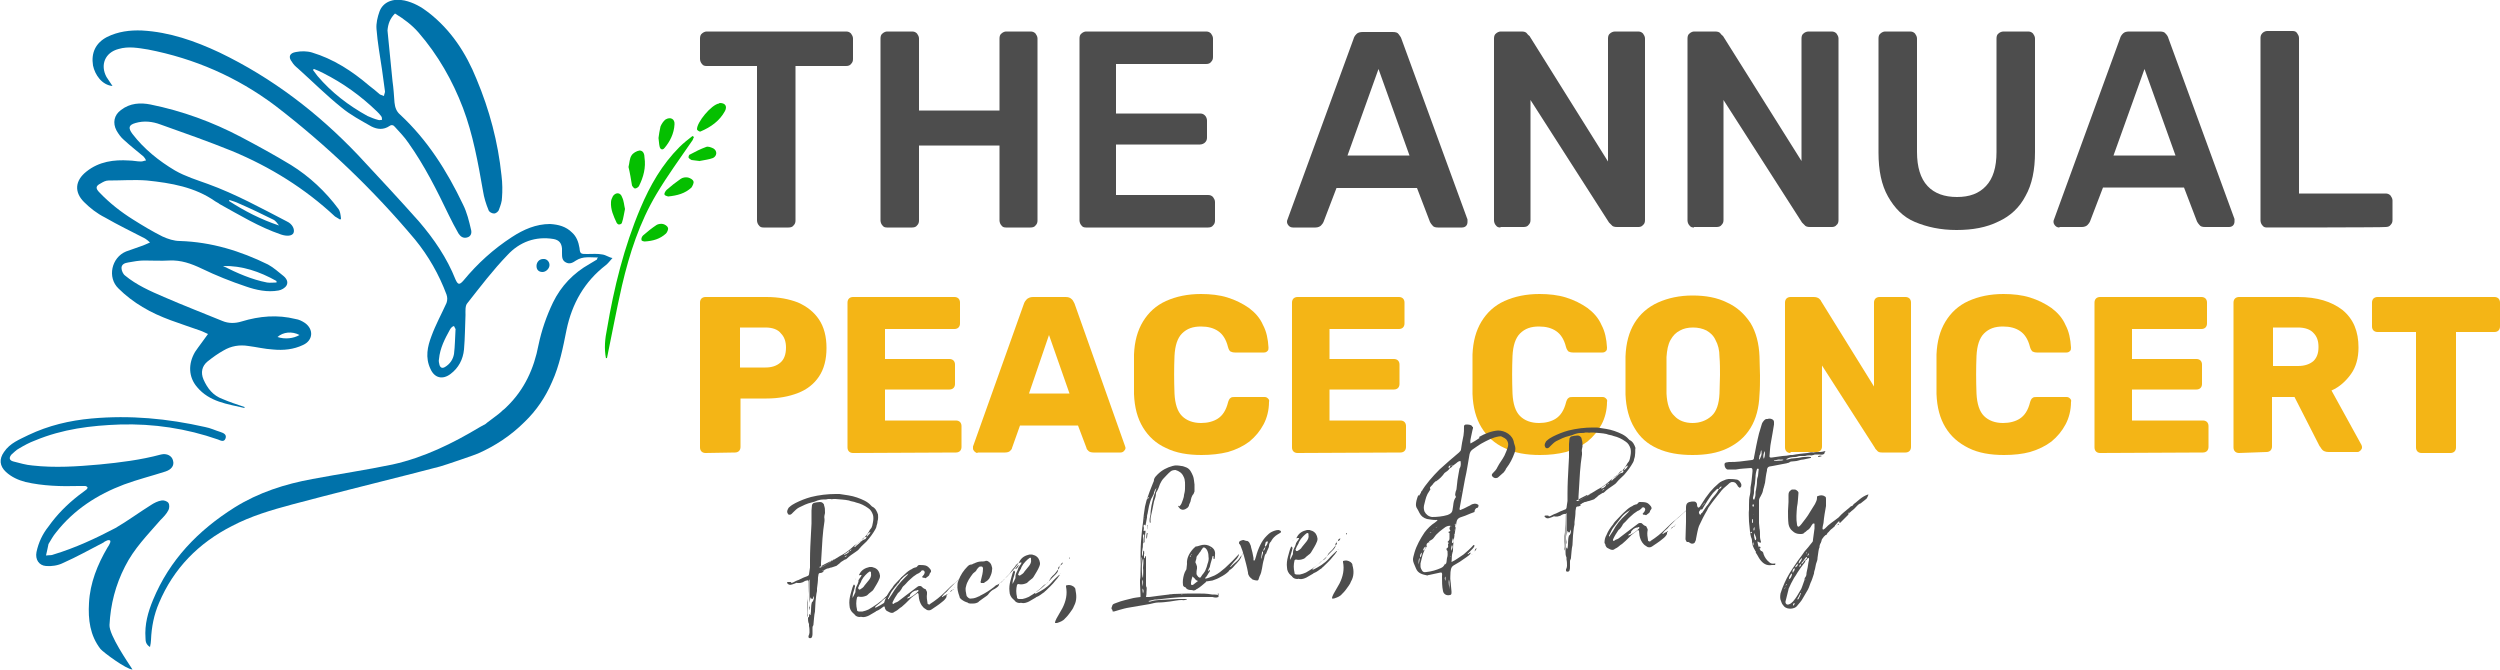<?xml version="1.0" encoding="utf-8"?>
<!-- Generator: Adobe Illustrator 24.1.2, SVG Export Plug-In . SVG Version: 6.00 Build 0)  -->
<svg version="1.1" id="Layer_1" xmlns="http://www.w3.org/2000/svg" xmlns:xlink="http://www.w3.org/1999/xlink" x="0px" y="0px"
	 viewBox="0 0 500 134" style="enable-background:new 0 0 500 134;" xml:space="preserve">
<style type="text/css">
	.st0{fill:#05BF00;}
	.st1{fill:#0072AA;}
	.st2{fill:#4D4D4D;}
	.st3{fill:#F4B516;}
</style>
<g>
	<g>
		<path class="st0" d="M121.2,71.7c-0.4-2-0.2-4,0.2-5.9c1.4-8.3,3.4-16.4,6.7-24.2c1.9-4.5,4.3-8.7,7.8-12.2
			c0.8-0.8,1.7-1.5,2.6-2.2c0.1,0.1,0.2,0.1,0.3,0.2c-0.2,0.3-0.2,0.6-0.4,0.8c-2.4,3.5-4.9,6.9-7.1,10.6
			c-3.4,5.7-5.4,11.9-6.9,18.3c-1.1,4.8-2,9.7-3,14.5C121.3,71.6,121.2,71.6,121.2,71.7z"/>
		<path class="st0" d="M125.7,33.4c0.2-0.8,0.2-1.7,0.6-2.3c0.3-0.5,1-0.9,1.6-1c0.8,0,1,0.8,1,1.4c0.3,2-0.2,3.9-1.1,5.7
			c-0.1,0.2-0.5,0.5-0.8,0.5c-0.2,0-0.5-0.4-0.6-0.6C126.2,35.9,126,34.6,125.7,33.4z"/>
		<path class="st0" d="M144,20.6c1,0,1.5,0.6,1,1.6c-1.1,2-2.8,3.2-4.9,4.1c-0.2,0.1-0.7-0.3-0.7-0.4c-0.1-1.4,2.9-5,4.4-5.2
			C143.9,20.6,143.9,20.6,144,20.6z"/>
		<path class="st0" d="M131.7,27.6c0.1-0.7,0.2-1.5,0.4-2.3c0.2-0.5,0.6-1.1,1-1.4c1-0.6,1.9-0.1,1.8,1c-0.1,1.8-0.9,3.4-2,4.7
			c-0.4,0.5-0.9,0.3-1-0.4C131.8,28.8,131.8,28.3,131.7,27.6z"/>
		<path class="st0" d="M133.6,39.3c-0.1-0.1-0.6-0.1-0.7-0.4c-0.1-0.2,0.2-0.7,0.4-0.9c0.9-0.8,1.8-1.5,2.8-2.2
			c0.4-0.3,1-0.4,1.5-0.3c0.4,0.1,1,0.4,1.1,0.8c0.1,0.3-0.2,0.9-0.4,1.2C137,38.7,135.5,39.1,133.6,39.3z"/>
		<path class="st0" d="M125,41.8c-0.2,0.9-0.3,1.8-0.6,2.7c0,0.2-0.3,0.4-0.6,0.4c-0.2,0-0.4-0.2-0.5-0.4c-0.6-1.3-1.2-2.6-1.1-4.1
			c0-0.4,0.2-0.8,0.4-1.2c0.6-0.8,1.5-0.7,1.8,0.2C124.8,40.2,124.8,41,125,41.8z"/>
		<path class="st0" d="M139.9,32.2c-0.6-0.1-1.1-0.1-1.6-0.2c-0.2-0.1-0.5-0.3-0.6-0.5c0-0.2,0.1-0.6,0.3-0.6
			c1.1-0.6,2.1-1.1,3.2-1.5c0.4-0.2,1.1,0.1,1.5,0.3c0.8,0.5,0.7,1.5-0.1,1.9C141.8,31.9,140.9,32,139.9,32.2
			C140,32.3,140,32.2,139.9,32.2z"/>
		<path class="st0" d="M128.9,48.3c-0.1,0-0.6-0.1-0.6-0.3c-0.1-0.3,0.1-0.7,0.3-0.9c0.9-0.8,1.8-1.5,2.7-2.1
			c0.3-0.2,0.9-0.3,1.3-0.2c0.4,0.1,0.9,0.4,1,0.8c0.1,0.3-0.2,0.9-0.4,1.1C132,47.8,130.6,48.2,128.9,48.3z"/>
	</g>
	<g>
		<path class="st1" d="M120.5,50.9c-1-0.2-2-0.1-3.1-0.1c-1.2,0-1.4,0-1.5-1.2c-0.2-1.2-0.6-2.3-1.5-3.1c-1.2-1.2-2.7-1.6-4.4-1.7
			c-2.8,0-5.3,1.1-7.6,2.6c-3.7,2.4-6.9,5.3-9.7,8.7c-0.8,0.9-1.1,0.9-1.6-0.2c-1.7-4.3-4.3-8.1-7.3-11.6c-4-4.5-8.1-8.9-12.2-13.3
			c-8-8.4-17.1-15.4-27.7-20.5C39,8.2,33.9,6.4,28.4,6.1c-2.4-0.1-4.8,0.2-7,1.3c-2.3,1.2-3.2,3.2-2.8,5.7c0.4,1.9,1.8,3.9,3.9,4.1
			c-0.4-0.6-0.8-1.2-1.2-1.8C20,13,21,10.5,23.7,9.8c2-0.6,4-0.2,5.9,0.1c9.3,1.8,17.8,5.5,25.4,11.2C65.3,29,74.7,38,83,47.9
			c2.7,3.3,4.8,7,6.3,11c0.2,0.6,0.2,1.1,0,1.7c-1,2.2-2.2,4.4-3,6.6c-0.8,2.1-1.3,4.3-0.2,6.6c0.8,1.8,2.4,2.2,4,1
			c1.6-1.2,2.5-2.9,2.7-4.9c0.2-2.3,0.2-4.6,0.3-6.9c0-0.8-0.1-1.9,0.4-2.4c2.6-3.3,5.1-6.6,8-9.6c2.4-2.6,5.6-3.8,9.2-3.2
			c1.1,0.2,1.6,0.8,1.7,1.9c0,0.3,0,0.6,0,0.9c0,0.8,0,1.5,0.8,1.9c0.8,0.4,1.4,0,2-0.4c1.4-0.9,2.8-0.6,4.4-0.6
			c-0.2,0.2-0.2,0.3-0.2,0.4c-0.5,0.3-1,0.6-1.5,0.9c-3.2,1.8-5.7,4.4-7.3,7.7c-1.3,2.7-2.3,5.6-2.9,8.5c-0.9,4.7-2.8,8.9-6.3,12.3
			c-0.3,0.3-0.6,0.6-0.9,0.8c-0.5,0.6-3.4,2.6-3.4,2.7c-0.4,0.2-0.7,0.4-1.1,0.6c-5.5,3.3-11.2,6.1-17.5,7.5
			c-5.3,1.1-10.7,1.9-16,2.9c-5.5,1-10.8,2.7-15.6,5.7c-7.3,4.6-13,10.5-16.3,18.5c-1,2.4-1.7,4.9-1.5,7.6c0,0.7,0.1,1.3,0.9,1.8
			c0.1-0.5,0.2-1,0.2-1.4c0.1-2.6,0.6-5.1,1.6-7.4c2.9-6.9,7.9-12,14.6-15.4c3.8-2,7.9-3.2,12-4.3c7.9-2.1,15.9-4.1,23.8-6.1
			c1.9-0.5,3.8-1,5.8-1.5c0.8-0.2,7.5-2.5,7.6-2.6c3.4-1.5,6.6-3.6,9.3-6.3c2.4-2.3,4.2-5,5.5-8c1.5-3.3,2.2-6.9,2.9-10.4
			c1.1-5.3,3.6-9.7,7.9-13c0.5-0.4,0.9-1,1.3-1.4C121.8,51.5,121.2,51,120.5,50.9z M90.8,70.8c-0.2,1.1-0.8,2-1.8,2.6
			c-0.5,0.3-0.9,0.2-1.1-0.4c-0.1-0.4-0.2-0.8-0.1-1.2c0.2-2.2,1.2-4.1,2.2-5.9c0.1-0.2,0.2-0.3,0.4-0.5c0.1-0.1,0.2-0.1,0.4-0.2
			c0.1,0.3,0.4,0.6,0.3,0.8C91,67.6,91,69.2,90.8,70.8z"/>
		<path class="st1" d="M67.7,41.8c-2.6-3.5-5.8-6.5-9.5-8.8c-3.3-2-6.6-3.8-10-5.6c-5.7-3-11.7-5.2-18.1-6.5c-2-0.4-4.1-0.3-5.9,1.1
			c-1.4,1-1.7,2.6-0.9,4.1c0.4,0.7,0.9,1.4,1.5,1.9c1.3,1.2,2.6,2.2,3.9,3.3c0.2,0.2,0.4,0.5,0.5,0.8c-0.3,0-0.6,0.2-1,0.2
			c-0.8,0-1.6-0.2-2.4-0.2c-3-0.2-6,0.2-8.5,2.2c-2.3,1.8-2.5,4.1-0.5,6.1c1.2,1.2,2.6,2.3,4.2,3.1c2.6,1.5,5.3,2.8,8,4.2
			c0.3,0.2,0.6,0.4,1,0.8c-0.6,0.3-1,0.4-1.4,0.6c-1.1,0.4-2.3,0.8-3.4,1.2c-2.9,1.2-3.8,5.2-1.5,7.4c1.4,1.4,3.1,2.7,4.8,3.7
			c3.6,2.2,7.6,3.3,11.5,4.7c0.6,0.2,1.1,0.5,1.6,0.7c-0.9,1.3-1.8,2.4-2.6,3.6c-1.4,2.4-1.3,5,0.4,7c2.5,3,6.1,3.4,9.5,4.2
			c0-0.1,0-0.2,0-0.2c-1.5-0.5-3-1-4.4-1.6c-1.9-0.7-3-2.1-3.8-3.9c-0.6-1.4-0.3-2.7,0.8-3.6c1-0.8,2.1-1.6,3.2-2.2
			c1.5-0.9,3.2-1.2,5-0.9c1.6,0.2,3.2,0.6,4.9,0.7c2.1,0.2,4.1,0,6-0.9c2-0.9,2.2-3.1,0.4-4.4c-0.6-0.4-1.2-0.7-1.9-0.8
			c-3.6-0.9-7.2-0.6-10.8,0.5c-1.3,0.4-2.6,0.4-3.8-0.1c-3.9-1.6-7.8-3.1-11.7-4.8c-2.8-1.2-5.5-2.4-7.8-4.3c-0.4-0.3-0.7-1-0.7-1.5
			c0-0.7,0.6-1,1.3-1.1c1.1-0.2,2.2-0.4,3.2-0.4c1.7,0,3.4,0.1,5.1,0c2.3-0.1,4.3,0.6,6.4,1.6c2.9,1.4,5.9,2.6,8.9,3.6
			c2,0.7,4.3,1.2,6.5,0.8c0.6-0.1,1.3-0.5,1.6-1c0.4-0.7,0-1.4-0.6-1.9c-1-0.8-2-1.7-3.1-2.3c-5.5-2.7-11.3-4.5-17.6-4.7
			c-1.2,0-2.4-0.4-3.5-0.9c-2-1-4-2.2-5.9-3.4c-2.4-1.5-4.7-3.3-6.7-5.4c-0.8-0.8-0.8-1.3,0.2-1.8c0.5-0.3,1-0.6,1.6-0.6
			c2.6,0,5.2-0.2,7.7,0c4.8,0.5,9.6,1.3,13.7,4.2c0.3,0.2,0.6,0.3,0.8,0.5c4,2.2,7.9,4.6,12.3,6.1c1.2,0.4,2.2,0.3,2.5-0.3
			c0.3-0.7-0.2-1.8-1.3-2.3c-5.2-2.7-10.3-5.5-15.8-7.5c-2.2-0.8-4.5-1.5-6.6-2.7c-3.2-1.9-6.2-4.3-8.5-7.3
			c-0.9-1.2-0.8-1.8,0.6-2.2c1.7-0.5,3.4-0.3,5,0.3c4.8,1.7,9.6,3.4,14.3,5.3c7.7,3.2,14.6,7.5,20.6,13.1c0.3,0.2,0.7,0.4,1,0.6
			c0.1,0,0.2-0.1,0.2-0.2C68.1,42.8,68,42.2,67.7,41.8z M59.9,67c-1.2,0.7-2.9,0.9-4.4,0.4C56.6,66.4,58.4,66.2,59.9,67z M55.3,56.2
			c0,0.1,0,0.2,0,0.3c-0.6,0-1.3,0.1-1.9,0c-3.1-0.6-6-1.9-8.8-3.3C48.4,53.1,51.9,54.3,55.3,56.2z M45.9,40
			c0.6,0.2,1.3,0.4,1.9,0.7c2.3,1,4.6,2.1,6.8,3.2c0.5,0.2,0.9,0.8,1.2,1.2c-3.6-1.2-6.9-2.9-10-4.9C45.8,40.1,45.9,40,45.9,40z"/>
		<path class="st1" d="M100.3,35.1c-0.7-6.7-2.4-13.1-5-19.3c-2.1-5.2-5.1-9.8-9.6-13.3c-1.4-1.1-3-2-4.8-2.4
			c-2.3-0.5-4.3,0.3-5,2.2c-0.4,1.1-0.7,2.4-0.6,3.5c0.2,2.7,0.7,5.4,1.1,8.1c0.2,1.4,0.4,2.9,0.6,4.4c0,0.3-0.2,0.6-0.2,0.9
			c-0.2-0.1-0.6-0.2-0.8-0.3c-0.7-0.6-1.4-1.2-2.2-1.8c-3.4-2.9-7.1-5.3-11.4-6.6c-1-0.3-2.2-0.3-3.2-0.1c-1.3,0.2-1.6,1-0.8,2
			c0.3,0.5,0.7,0.9,1.2,1.3c2.9,2.6,5.7,5.4,8.7,7.8c1.8,1.5,3.9,2.6,6,3.8c1.2,0.6,2.4,0.7,3.6-0.1c0.4-0.3,0.8-0.2,1.1,0.2
			c0.9,1,1.9,2,2.7,3.2c3.2,4.5,5.7,9.5,8.1,14.5c0.6,1.2,1.2,2.4,1.9,3.6c0.4,0.6,0.9,1,1.7,0.8c0.8-0.2,1-0.9,0.8-1.6
			c-0.4-1.7-0.8-3.4-1.6-5c-3.2-6.7-7.1-12.9-12.6-18c-0.7-0.6-1-1.4-1.1-2.4c-0.1-1.4-0.2-2.9-0.4-4.3c-0.3-3.4-0.7-6.7-1-10.1
			C77.6,4.8,78,3.7,79,2.7c1.8,1.1,3.4,2.3,4.7,3.8c3.9,4.5,6.8,9.6,8.9,15.1c2,5.3,3,10.9,4,16.6c0.2,1.3,0.6,2.6,1.1,3.8
			c0.1,0.4,0.7,0.7,1.1,0.7c0.4,0,0.9-0.4,1-0.8c0.3-0.8,0.6-1.6,0.6-2.4C100.5,38.2,100.5,36.7,100.3,35.1z M75.7,24
			c-0.8-0.2-1.5-0.5-2.2-0.8c-3.8-2.1-7.2-4.7-10-8c-0.3-0.4-0.6-0.8-0.9-1.2c0-0.1,0.1-0.1,0.2-0.2c0.6,0.2,1.2,0.5,1.8,0.8
			c4,2,7.6,4.6,10.8,7.7c0.3,0.3,0.6,0.6,0.8,0.9c0.2,0.2,0.2,0.5,0.2,0.8C76.2,23.9,76,24.1,75.7,24z"/>
		<path class="st1" d="M9.2,111.1c0.7-0.1,1.1,0,1.5-0.2c4.3-1.3,8.4-3.2,12.4-5.3c2.4-1.4,4.7-3.1,7.1-4.6c0.6-0.4,1.4-0.8,2.1-0.9
			c0.4-0.1,1.1,0.1,1.4,0.5c0.2,0.3,0.2,1,0,1.4c-0.4,0.8-1,1.4-1.6,2c-2.6,3-5.3,5.7-7.1,9.3c-1.9,3.7-2.9,7.6-3.1,11.7
			c-0.1,2,3.7,7.5,4.6,8.9c-1.2,0-5.8-3.4-6.4-4.1c-2.1-2.7-2.5-5.9-2.3-9.2c0.2-4,1.7-7.7,3.7-11.1c0.2-0.3,0.4-0.6,0.5-0.9
			c0.1-0.2,0.1-0.5,0-0.5c-0.1-0.1-0.4-0.1-0.6,0c-0.2,0.1-0.5,0.2-0.7,0.4c-2.7,1.4-5.4,2.9-8.1,4.1c-1,0.5-2.3,0.7-3.4,0.6
			c-1.4-0.1-2.2-1.3-1.9-2.8c0.4-1.9,1.2-3.6,2.4-5.1c1.7-2.4,3.7-4.4,6-6.2c0.5-0.4,1.1-0.8,1.6-1.2c0.1-0.1,0.3-0.4,0.2-0.4
			c-0.1-0.2-0.3-0.3-0.5-0.3c-0.4,0-0.8,0-1.2,0c-3.6,0.1-7.2,0-10.7-0.8c-1.5-0.4-2.8-1-3.9-2c-1.3-1.2-1.4-2.6-0.4-4
			C2,88.6,3.9,87.9,5.7,87c4-1.9,8.2-2.9,12.6-3.3c7.7-0.7,15.2,0,22.7,1.7c1.1,0.2,2.1,0.7,3.1,1c0.6,0.2,1.3,0.5,1,1.3
			c-0.3,0.8-1,0.4-1.5,0.2c-6.3-2.2-12.9-3.2-19.6-3c-5.8,0.2-11.5,0.9-17,3.2c-1.1,0.4-2.2,1-3.2,1.6c-0.6,0.3-1,0.8-1.5,1.2
			c-0.6,0.7-0.4,1.2,0.4,1.4c1.2,0.3,2.5,0.7,3.8,0.8c4.5,0.5,8.9,0.2,13.4-0.2c4.1-0.4,8.2-0.9,12.3-2c1.2-0.3,2.2,0.3,2.4,1.2
			c0.3,1-0.3,1.8-1.5,2.2c-2.8,0.9-5.6,1.6-8.3,2.6c-5.3,2-10,5-13.6,9.6c-0.6,0.7-1,1.5-1.5,2.3C9.5,109.7,9.4,110.3,9.2,111.1z"/>
		<path class="st1" d="M109.9,53c0,0.7-0.7,1.4-1.4,1.4s-1.2-0.4-1.2-1.2c0-0.8,0.6-1.4,1.3-1.4C109.3,51.7,109.9,52.3,109.9,53z"/>
	</g>
</g>
<g>
	<g>
		<path class="st2" d="M152.7,45.5c-0.4,0-0.7-0.1-0.9-0.4c-0.2-0.2-0.4-0.6-0.4-1V13.2h-10.1c-0.4,0-0.7-0.1-0.9-0.4
			c-0.2-0.2-0.4-0.6-0.4-1V7.7c0-0.4,0.1-0.8,0.4-1c0.2-0.2,0.6-0.4,0.9-0.4h27.9c0.4,0,0.7,0.1,1,0.4c0.2,0.3,0.4,0.6,0.4,1v4.1
			c0,0.4-0.1,0.7-0.4,1c-0.2,0.3-0.6,0.4-1,0.4h-10.1v30.9c0,0.4-0.1,0.7-0.4,1c-0.2,0.3-0.6,0.4-1,0.4L152.7,45.5L152.7,45.5z"/>
		<path class="st2" d="M177.4,45.5c-0.4,0-0.7-0.1-0.9-0.4c-0.2-0.2-0.4-0.6-0.4-1V7.7c0-0.4,0.1-0.8,0.4-1c0.2-0.2,0.6-0.4,0.9-0.4
			h5c0.4,0,0.7,0.1,1,0.4c0.2,0.3,0.4,0.6,0.4,1v14.4h16.1V7.7c0-0.4,0.1-0.8,0.4-1c0.2-0.2,0.6-0.4,0.9-0.4h4.9
			c0.4,0,0.7,0.1,1,0.4c0.2,0.3,0.4,0.6,0.4,1v36.4c0,0.4-0.1,0.7-0.4,1c-0.2,0.3-0.6,0.4-1,0.4h-4.9c-0.4,0-0.7-0.1-0.9-0.4
			c-0.2-0.2-0.4-0.6-0.4-1v-15h-16.1v15c0,0.4-0.1,0.7-0.4,1c-0.2,0.3-0.6,0.4-1,0.4L177.4,45.5L177.4,45.5z"/>
		<path class="st2" d="M217.2,45.5c-0.4,0-0.7-0.1-0.9-0.4c-0.2-0.2-0.4-0.6-0.4-1V7.7c0-0.4,0.1-0.8,0.4-1c0.2-0.2,0.6-0.4,0.9-0.4
			h24c0.4,0,0.7,0.1,1,0.4c0.2,0.3,0.4,0.6,0.4,1v3.7c0,0.4-0.1,0.7-0.4,1c-0.2,0.3-0.6,0.4-1,0.4h-18v9.9H240c0.4,0,0.7,0.1,1,0.4
			c0.2,0.2,0.4,0.6,0.4,1v3.4c0,0.4-0.1,0.7-0.4,1c-0.2,0.2-0.6,0.4-1,0.4h-16.8V39h18.4c0.4,0,0.7,0.1,1,0.4c0.2,0.3,0.4,0.6,0.4,1
			v3.7c0,0.4-0.1,0.7-0.4,1c-0.2,0.3-0.6,0.4-1,0.4C241.7,45.5,217.2,45.5,217.2,45.5z"/>
		<path class="st2" d="M258.6,45.5c-0.3,0-0.6-0.1-0.8-0.3c-0.2-0.2-0.4-0.5-0.4-0.8c0-0.2,0-0.3,0.1-0.5l13.2-36.1
			c0.1-0.4,0.3-0.7,0.6-1c0.3-0.3,0.7-0.4,1.3-0.4h5.9c0.6,0,1,0.1,1.2,0.4s0.5,0.6,0.6,1l13.2,36.1c0,0.2,0,0.4,0,0.5
			c0,0.3-0.1,0.6-0.3,0.8c-0.2,0.2-0.5,0.3-0.8,0.3h-4.8c-0.5,0-0.9-0.1-1.1-0.4c-0.2-0.2-0.4-0.5-0.5-0.7l-2.6-6.8h-16.1l-2.6,6.8
			c-0.1,0.2-0.2,0.4-0.5,0.7c-0.2,0.2-0.6,0.4-1.1,0.4C263.4,45.5,258.6,45.5,258.6,45.5z M269.5,31.1h12.4l-6.2-17.3L269.5,31.1z"
			/>
		<path class="st2" d="M300.1,45.5c-0.4,0-0.7-0.1-0.9-0.4c-0.2-0.2-0.4-0.6-0.4-1V7.7c0-0.4,0.1-0.8,0.4-1c0.2-0.2,0.6-0.4,0.9-0.4
			h4.2c0.5,0,0.9,0.1,1.1,0.4s0.4,0.4,0.5,0.5l15.7,25.1V7.7c0-0.4,0.1-0.8,0.4-1c0.2-0.2,0.6-0.4,1-0.4h4.6c0.4,0,0.7,0.1,1,0.4
			c0.2,0.3,0.4,0.6,0.4,1V44c0,0.4-0.1,0.8-0.4,1c-0.2,0.3-0.6,0.4-0.9,0.4h-4.3c-0.5,0-0.9-0.1-1.1-0.4c-0.2-0.2-0.4-0.4-0.5-0.5
			l-15.7-24.5v24c0,0.4-0.1,0.7-0.4,1c-0.2,0.3-0.6,0.4-1,0.4H300.1z"/>
		<path class="st2" d="M338.8,45.5c-0.4,0-0.7-0.1-0.9-0.4c-0.2-0.2-0.4-0.6-0.4-1V7.7c0-0.4,0.1-0.8,0.4-1c0.2-0.2,0.6-0.4,0.9-0.4
			h4.2c0.5,0,0.9,0.1,1.1,0.4s0.4,0.4,0.5,0.5l15.7,25V7.7c0-0.4,0.1-0.8,0.4-1c0.2-0.2,0.6-0.4,1-0.4h4.6c0.4,0,0.7,0.1,1,0.4
			c0.2,0.3,0.4,0.6,0.4,1V44c0,0.4-0.1,0.8-0.4,1c-0.2,0.3-0.6,0.4-0.9,0.4H362c-0.5,0-0.9-0.1-1.1-0.4c-0.2-0.2-0.4-0.4-0.5-0.5
			l-15.7-24.5v24c0,0.4-0.1,0.7-0.4,1c-0.2,0.3-0.6,0.4-1,0.4H338.8z"/>
		<path class="st2" d="M391.3,46c-3.2,0-5.9-0.6-8.3-1.6s-4.1-2.8-5.4-5.1s-1.9-5.2-1.9-8.8V7.7c0-0.4,0.1-0.8,0.4-1
			c0.2-0.2,0.6-0.4,0.9-0.4h5c0.4,0,0.7,0.1,1,0.4c0.2,0.3,0.4,0.6,0.4,1v22.7c0,3,0.7,5.3,2.1,6.8c1.4,1.5,3.4,2.2,5.9,2.2
			c2.5,0,4.4-0.7,5.8-2.2s2.1-3.7,2.1-6.8V7.7c0-0.4,0.1-0.8,0.4-1c0.2-0.2,0.6-0.4,1-0.4h4.9c0.4,0,0.7,0.1,1,0.4
			c0.2,0.3,0.4,0.6,0.4,1v22.7c0,3.6-0.6,6.5-1.9,8.8c-1.2,2.3-3,4-5.4,5.1C397.3,45.5,394.5,46,391.3,46z"/>
		<path class="st2" d="M411.9,45.5c-0.3,0-0.6-0.1-0.8-0.3c-0.2-0.2-0.4-0.5-0.4-0.8c0-0.2,0-0.3,0.1-0.5L424,7.7
			c0.1-0.4,0.3-0.7,0.6-1c0.3-0.3,0.7-0.4,1.3-0.4h6c0.6,0,1,0.1,1.2,0.4c0.3,0.3,0.5,0.6,0.6,1l13.2,36.1c0,0.2,0,0.4,0,0.5
			c0,0.3-0.1,0.6-0.3,0.8s-0.5,0.3-0.8,0.3h-4.8c-0.5,0-0.9-0.1-1.1-0.4c-0.2-0.2-0.4-0.5-0.5-0.7l-2.6-6.8h-16.2l-2.6,6.8
			c-0.1,0.2-0.2,0.4-0.5,0.7c-0.2,0.2-0.6,0.4-1.1,0.4H411.9z M422.7,31.1h12.4l-6.2-17.3L422.7,31.1z"/>
		<path class="st2" d="M453.4,45.5c-0.4,0-0.7-0.1-0.9-0.4c-0.2-0.2-0.4-0.6-0.4-1V7.6c0-0.4,0.1-0.7,0.4-1c0.2-0.2,0.6-0.4,0.9-0.4
			h5.1c0.4,0,0.7,0.1,0.9,0.4c0.2,0.3,0.4,0.6,0.4,1v31.1h17.3c0.4,0,0.7,0.1,1,0.4c0.2,0.3,0.4,0.6,0.4,1v3.9c0,0.4-0.1,0.7-0.4,1
			c-0.2,0.3-0.6,0.4-1,0.4C477.1,45.5,453.4,45.5,453.4,45.5z"/>
	</g>
	<g>
		<path class="st3" d="M141.1,90.6c-0.3,0-0.6-0.1-0.8-0.3c-0.2-0.2-0.3-0.5-0.3-0.8v-29c0-0.3,0.1-0.6,0.3-0.8
			c0.2-0.2,0.5-0.3,0.8-0.3h12.2c2.4,0,4.5,0.4,6.3,1.1c1.8,0.8,3.2,1.9,4.2,3.4s1.5,3.4,1.5,5.7s-0.5,4.2-1.5,5.7s-2.4,2.6-4.2,3.3
			c-1.8,0.7-3.9,1.1-6.3,1.1h-5.2v9.7c0,0.3-0.1,0.6-0.3,0.8c-0.2,0.2-0.5,0.3-0.8,0.3L141.1,90.6L141.1,90.6z M148,73.5h5.1
			c1.2,0,2.2-0.3,3-1c0.7-0.6,1.1-1.6,1.1-3c0-1.1-0.3-2.1-1-2.8c-0.6-0.8-1.7-1.2-3.1-1.2H148V73.5z"/>
		<path class="st3" d="M170.6,90.6c-0.3,0-0.6-0.1-0.8-0.3c-0.2-0.2-0.3-0.5-0.3-0.8v-29c0-0.3,0.1-0.6,0.3-0.8
			c0.2-0.2,0.5-0.3,0.8-0.3h20.3c0.3,0,0.6,0.1,0.8,0.3c0.2,0.2,0.3,0.5,0.3,0.8v4.2c0,0.3-0.1,0.6-0.3,0.8
			c-0.2,0.2-0.5,0.3-0.8,0.3H177v6h12.9c0.3,0,0.6,0.1,0.8,0.3c0.2,0.2,0.3,0.5,0.3,0.8v3.9c0,0.3-0.1,0.6-0.3,0.8
			c-0.2,0.2-0.5,0.3-0.8,0.3H177v6.2h14.2c0.3,0,0.6,0.1,0.8,0.3c0.2,0.2,0.3,0.5,0.3,0.8v4.2c0,0.3-0.1,0.6-0.3,0.8
			c-0.2,0.2-0.5,0.3-0.8,0.3L170.6,90.6L170.6,90.6z"/>
		<path class="st3" d="M195.5,90.6c-0.2,0-0.4-0.1-0.6-0.3c-0.2-0.2-0.3-0.4-0.3-0.6c0-0.2,0-0.3,0-0.4l10.2-28.6
			c0.1-0.3,0.3-0.6,0.6-0.9c0.3-0.2,0.6-0.4,1.2-0.4h6.5c0.5,0,0.9,0.1,1.2,0.4c0.3,0.2,0.4,0.6,0.6,0.9L225,89.2
			c0,0.1,0.1,0.2,0.1,0.4c0,0.2-0.1,0.4-0.3,0.6c-0.2,0.2-0.4,0.3-0.7,0.3h-5.4c-0.4,0-0.8-0.1-1-0.3c-0.2-0.2-0.4-0.4-0.4-0.6
			l-1.7-4.5H204l-1.6,4.5c0,0.2-0.2,0.4-0.4,0.6s-0.6,0.3-1,0.3H195.5z M205.8,78.7h8.1l-4.1-11.7L205.8,78.7z"/>
		<path class="st3" d="M240.3,91c-2.7,0-5.1-0.4-7.1-1.4c-2-0.9-3.5-2.3-4.6-4.1c-1.1-1.8-1.7-4-1.8-6.7c0-1.2,0-2.5,0-3.9
			c0-1.4,0-2.7,0-4c0.1-2.6,0.7-4.8,1.8-6.6c1.1-1.8,2.6-3.2,4.6-4.1c2-0.9,4.3-1.4,7-1.4c1.9,0,3.7,0.2,5.3,0.7
			c1.6,0.5,3,1.2,4.3,2.1c1.2,0.9,2.2,2,2.8,3.4c0.7,1.3,1,2.8,1.1,4.5c0,0.3,0,0.5-0.2,0.7c-0.2,0.2-0.4,0.3-0.7,0.3H247
			c-0.4,0-0.7-0.1-0.9-0.2s-0.4-0.5-0.5-0.9c-0.4-1.6-1.1-2.6-2-3.2c-0.9-0.6-2-0.9-3.4-0.9c-1.6,0-2.8,0.4-3.8,1.4
			c-0.9,0.9-1.4,2.4-1.5,4.5c-0.1,2.4-0.1,4.9,0,7.5c0.1,2.1,0.6,3.6,1.5,4.5c0.9,0.9,2.2,1.4,3.8,1.4c1.3,0,2.5-0.3,3.4-0.9
			c0.9-0.6,1.6-1.6,2-3.2c0.1-0.4,0.3-0.8,0.5-0.9c0.2-0.2,0.5-0.2,0.9-0.2h5.9c0.3,0,0.5,0.1,0.7,0.3c0.2,0.2,0.3,0.4,0.2,0.7
			c0,1.6-0.4,3.2-1.1,4.5s-1.6,2.4-2.8,3.4c-1.2,0.9-2.6,1.6-4.3,2.1C244,90.8,242.2,91,240.3,91z"/>
		<path class="st3" d="M259.5,90.6c-0.3,0-0.6-0.1-0.8-0.3c-0.2-0.2-0.3-0.5-0.3-0.8v-29c0-0.3,0.1-0.6,0.3-0.8
			c0.2-0.2,0.5-0.3,0.8-0.3h20.3c0.3,0,0.6,0.1,0.8,0.3c0.2,0.2,0.3,0.5,0.3,0.8v4.2c0,0.3-0.1,0.6-0.3,0.8
			c-0.2,0.2-0.5,0.3-0.8,0.3h-13.9v6h12.9c0.3,0,0.6,0.1,0.8,0.3c0.2,0.2,0.3,0.5,0.3,0.8v3.9c0,0.3-0.1,0.6-0.3,0.8
			c-0.2,0.2-0.5,0.3-0.8,0.3h-12.9v6.2h14.2c0.3,0,0.6,0.1,0.8,0.3c0.2,0.2,0.3,0.5,0.3,0.8v4.2c0,0.3-0.1,0.6-0.3,0.8
			c-0.2,0.2-0.5,0.3-0.8,0.3L259.5,90.6L259.5,90.6z"/>
		<path class="st3" d="M308,91c-2.7,0-5.1-0.4-7.1-1.4c-2-0.9-3.5-2.3-4.6-4.1c-1.1-1.8-1.7-4-1.8-6.7c0-1.2,0-2.5,0-3.9
			c0-1.4,0-2.7,0-4c0.1-2.6,0.7-4.8,1.8-6.6c1.1-1.8,2.6-3.2,4.6-4.1c2-0.9,4.3-1.4,7-1.4c1.9,0,3.7,0.2,5.3,0.7
			c1.6,0.5,3,1.2,4.3,2.1c1.2,0.9,2.2,2,2.8,3.4c0.7,1.3,1,2.8,1.1,4.5c0,0.3,0,0.5-0.2,0.7c-0.2,0.2-0.4,0.3-0.7,0.3h-5.9
			c-0.4,0-0.7-0.1-0.9-0.2c-0.2-0.2-0.4-0.5-0.5-0.9c-0.4-1.6-1.1-2.6-2-3.2c-0.9-0.6-2-0.9-3.4-0.9c-1.6,0-2.8,0.4-3.8,1.4
			c-0.9,0.9-1.4,2.4-1.5,4.5c-0.1,2.4-0.1,4.9,0,7.5c0.1,2.1,0.6,3.6,1.5,4.5c0.9,0.9,2.2,1.4,3.8,1.4c1.3,0,2.5-0.3,3.4-0.9
			c0.9-0.6,1.6-1.6,2-3.2c0.1-0.4,0.3-0.8,0.5-0.9c0.2-0.2,0.5-0.2,0.9-0.2h5.9c0.3,0,0.5,0.1,0.7,0.3c0.2,0.2,0.3,0.4,0.2,0.7
			c0,1.6-0.4,3.2-1.1,4.5c-0.7,1.3-1.6,2.4-2.8,3.4c-1.2,0.9-2.6,1.6-4.3,2.1C311.6,90.8,309.9,91,308,91z"/>
		<path class="st3" d="M338.5,91c-2.7,0-5-0.4-7-1.3s-3.5-2.2-4.6-4.1c-1.1-1.8-1.7-4.1-1.8-6.7c0-1.3,0-2.6,0-3.8
			c0-1.3,0-2.6,0-3.8c0.1-2.7,0.7-4.9,1.8-6.7c1.1-1.8,2.7-3.2,4.7-4.1c2-0.9,4.3-1.4,6.9-1.4c2.6,0,4.9,0.4,6.9,1.4
			c2,0.9,3.5,2.3,4.7,4.1c1.1,1.8,1.7,4.1,1.8,6.7c0,1.3,0.1,2.6,0.1,3.8c0,1.3,0,2.6-0.1,3.8c-0.1,2.7-0.7,4.9-1.8,6.7
			c-1.1,1.8-2.6,3.1-4.7,4.1C343.5,90.6,341.2,91,338.5,91z M338.5,84.6c1.5,0,2.8-0.5,3.8-1.4s1.5-2.4,1.6-4.5
			c0-1.3,0.1-2.5,0.1-3.7s0-2.4-0.1-3.6c0-1.4-0.3-2.5-0.8-3.4c-0.4-0.9-1.1-1.5-1.8-1.9c-0.8-0.4-1.7-0.6-2.7-0.6
			c-1,0-1.9,0.2-2.6,0.6c-0.8,0.4-1.4,1-1.9,1.9s-0.7,2-0.8,3.4c0,1.2,0,2.4,0,3.6s0,2.4,0,3.7c0.1,2.1,0.6,3.6,1.6,4.5
			C335.7,84.1,337,84.6,338.5,84.6z"/>
		<path class="st3" d="M358.1,90.6c-0.3,0-0.6-0.1-0.8-0.3c-0.2-0.2-0.3-0.5-0.3-0.8v-29c0-0.3,0.1-0.6,0.3-0.8
			c0.2-0.2,0.5-0.3,0.8-0.3h4.6c0.5,0,0.8,0.1,1.1,0.3c0.2,0.2,0.4,0.4,0.4,0.5l10.6,17.1V60.5c0-0.3,0.1-0.6,0.3-0.8
			c0.2-0.2,0.5-0.3,0.8-0.3h5.2c0.3,0,0.6,0.1,0.8,0.3c0.2,0.2,0.3,0.5,0.3,0.8v28.9c0,0.3-0.1,0.6-0.3,0.8
			c-0.2,0.2-0.5,0.3-0.8,0.3h-4.7c-0.5,0-0.8-0.1-1-0.4c-0.2-0.2-0.4-0.4-0.4-0.5l-10.6-16.5v16.2c0,0.3-0.1,0.6-0.3,0.8
			c-0.2,0.2-0.5,0.3-0.8,0.3H358.1z"/>
		<path class="st3" d="M400.8,91c-2.7,0-5.1-0.4-7.1-1.4s-3.5-2.3-4.6-4.1c-1.1-1.8-1.7-4-1.8-6.7c0-1.2,0-2.5,0-3.9
			c0-1.4,0-2.7,0-4c0.1-2.6,0.7-4.8,1.8-6.6c1.1-1.8,2.6-3.2,4.6-4.1c2-0.9,4.3-1.4,7-1.4c1.9,0,3.7,0.2,5.3,0.7
			c1.6,0.5,3,1.2,4.3,2.1c1.2,0.9,2.2,2,2.8,3.4c0.7,1.3,1,2.8,1.1,4.5c0,0.3,0,0.5-0.2,0.7c-0.2,0.2-0.4,0.3-0.7,0.3h-5.9
			c-0.4,0-0.7-0.1-0.9-0.2c-0.2-0.2-0.4-0.5-0.5-0.9c-0.4-1.6-1.1-2.6-2-3.2c-0.9-0.6-2-0.9-3.4-0.9c-1.6,0-2.8,0.4-3.8,1.4
			c-0.9,0.9-1.4,2.4-1.5,4.5c-0.1,2.4-0.1,4.9,0,7.5c0.1,2.1,0.6,3.6,1.5,4.5c0.9,0.9,2.2,1.4,3.8,1.4c1.3,0,2.5-0.3,3.4-0.9
			c0.9-0.6,1.6-1.6,2-3.2c0.1-0.4,0.3-0.8,0.5-0.9c0.2-0.2,0.5-0.2,0.9-0.2h5.9c0.3,0,0.5,0.1,0.7,0.3c0.2,0.2,0.3,0.4,0.2,0.7
			c0,1.6-0.4,3.2-1.1,4.5c-0.7,1.3-1.6,2.4-2.8,3.4c-1.2,0.9-2.6,1.6-4.3,2.1C404.5,90.8,402.8,91,400.8,91z"/>
		<path class="st3" d="M420,90.6c-0.3,0-0.6-0.1-0.8-0.3c-0.2-0.2-0.3-0.5-0.3-0.8v-29c0-0.3,0.1-0.6,0.3-0.8
			c0.2-0.2,0.5-0.3,0.8-0.3h20.3c0.3,0,0.6,0.1,0.8,0.3c0.2,0.2,0.3,0.5,0.3,0.8v4.2c0,0.3-0.1,0.6-0.3,0.8
			c-0.2,0.2-0.5,0.3-0.8,0.3h-13.9v6h12.9c0.3,0,0.6,0.1,0.8,0.3c0.2,0.2,0.3,0.5,0.3,0.8v3.9c0,0.3-0.1,0.6-0.3,0.8
			c-0.2,0.2-0.5,0.3-0.8,0.3h-12.9v6.2h14.2c0.3,0,0.6,0.1,0.8,0.3c0.2,0.2,0.3,0.5,0.3,0.8v4.2c0,0.3-0.1,0.6-0.3,0.8
			c-0.2,0.2-0.5,0.3-0.8,0.3L420,90.6L420,90.6z"/>
		<path class="st3" d="M447.8,90.6c-0.3,0-0.6-0.1-0.8-0.3c-0.2-0.2-0.3-0.5-0.3-0.8v-29c0-0.3,0.1-0.6,0.3-0.8
			c0.2-0.2,0.5-0.3,0.8-0.3h11.8c3.8,0,6.7,0.9,8.9,2.6c2.2,1.8,3.2,4.3,3.2,7.5c0,2.1-0.5,3.9-1.5,5.3c-1,1.4-2.3,2.6-3.9,3.3
			l6,10.9c0.1,0.2,0.1,0.4,0.1,0.5c0,0.2-0.1,0.4-0.3,0.6c-0.2,0.2-0.4,0.3-0.6,0.3h-5.8c-0.6,0-1-0.2-1.2-0.4
			c-0.3-0.3-0.4-0.6-0.6-0.8l-5-9.8h-4.5v9.9c0,0.3-0.1,0.6-0.3,0.8c-0.2,0.2-0.5,0.3-0.8,0.3L447.8,90.6L447.8,90.6z M454.6,73.2h5
			c1.4,0,2.4-0.4,3.1-1c0.7-0.7,1-1.6,1-2.8c0-1.2-0.3-2.1-1-2.8c-0.6-0.7-1.7-1.1-3.1-1.1h-5L454.6,73.2L454.6,73.2z"/>
		<path class="st3" d="M484.3,90.6c-0.3,0-0.6-0.1-0.8-0.3c-0.2-0.2-0.3-0.5-0.3-0.8V66.4h-7.7c-0.3,0-0.6-0.1-0.8-0.3
			c-0.2-0.2-0.3-0.5-0.3-0.8v-4.8c0-0.3,0.1-0.6,0.3-0.8s0.5-0.3,0.8-0.3h23.4c0.3,0,0.6,0.1,0.8,0.3c0.2,0.2,0.3,0.5,0.3,0.8v4.8
			c0,0.3-0.1,0.6-0.3,0.8c-0.2,0.2-0.5,0.3-0.8,0.3h-7.7v23.1c0,0.3-0.1,0.6-0.3,0.8c-0.2,0.2-0.5,0.3-0.8,0.3H484.3z"/>
	</g>
	<g>
		<path class="st2" d="M175.5,104.3c0,0.3-0.1,0.6-0.2,0.9c0,0.2-0.1,0.4-0.2,0.6c-0.5,0.9-1.1,1.7-1.8,2.5c-0.4,0.4-1,0.9-1.4,1.4
			c-0.2,0.3-0.5,0.5-0.8,0.7c-0.6,0.4-1.2,0.8-1.7,1.3c-0.1,0.1-0.2,0.2-0.4,0.2c-0.3,0.2-0.5,0.3-0.8,0.5c-0.2,0.2-0.4,0.4-0.7,0.6
			c-0.1,0.1-0.2,0.2-0.3,0.2c-0.3,0.1-0.6,0.2-0.9,0.3c-0.3,0-0.5,0.2-0.8,0.2c-0.2,0-0.3,0.2-0.5,0.2c-0.1,0.1-0.2,0.2-0.3,0.2
			c0,0,0,0,0,0v0c0,0,0,0,0,0c-0.1,0-0.2,0-0.2,0.1c0,0,0.1,0,0.2,0.1c-0.2,0.2-0.4,0.3-0.7,0.3c-0.2,0-0.3,0.2-0.3,0.3
			c0,0.2-0.1,0.4-0.1,0.6c0,0.8-0.1,1.4-0.2,2.2c0,0.2,0,0.3,0,0.5c-0.2,0.8-0.2,1.5-0.3,2.2c0,0.6-0.1,1.2-0.1,1.8c0,0,0,0.1,0,0.1
			c-0.2,0.8-0.2,1.7-0.3,2.5c0,0.1,0,0.2-0.1,0.4c-0.1,0.1-0.1,0.2-0.1,0.4c0,0.4,0,0.7,0,1.1c0,0.2,0,0.4-0.1,0.7
			c-0.1,0.2-0.3,0.3-0.6,0.2c0,0-0.1-0.1-0.1-0.2c0,0,0-0.2,0-0.2c0.1-0.2,0.2-0.5,0.2-0.7c0-0.4,0-0.9-0.1-1.3c0-0.1,0-0.3,0-0.4
			c-0.2-0.4-0.2-0.8-0.2-1.2c0-0.3,0-0.7,0-1c0-0.3,0-0.6,0-1c0-0.3,0-0.7,0-1c0-0.2,0-0.4,0-0.6c0-1.2,0-2.4,0.1-3.5
			c0-0.1,0-0.2,0-0.3c0-0.1-0.2-0.2-0.3-0.1c-0.2,0-0.4,0.1-0.6,0.2c-0.2,0.2-0.5,0.2-0.8,0.3c-0.2,0-0.4,0-0.5,0
			c-0.1,0-0.2-0.1-0.3,0c-0.2,0.1-0.5,0.2-0.8,0.3c-0.3,0.1-0.6,0.1-0.8-0.1c0,0-0.1-0.1-0.2-0.2c0,0,0-0.1,0-0.1
			c0,0,0.1-0.1,0.2-0.1c0.2,0,0.3,0,0.5,0c0,0,0.1,0,0.1,0.1c0.1,0.1,0.2,0.1,0.4,0c0.4-0.2,0.7-0.4,1.1-0.5
			c0.6-0.3,1.2-0.6,1.8-0.8c0.2,0,0.2-0.2,0.3-0.3c0.1-0.5,0.1-1,0.2-1.4c0-0.4,0-0.8,0-1.1c0-0.2,0-0.3,0-0.4
			c0-1.8,0.1-3.6,0.2-5.4c0-0.6,0.1-1.2,0.1-1.9c0-0.1,0-0.2,0-0.2c0-0.8,0-1.6,0-2.4c0-0.4,0.1-0.8,0.1-1.1c0-0.1,0.2-0.3,0.3-0.4
			c0.4-0.1,0.9-0.2,1.3-0.2c0.4,0,0.6,0.2,0.8,0.5c0,0,0,0,0,0.1c0.2,0.7,0.2,0.7,0.2,1.6c-0.1,0.4-0.2,0.8-0.1,1.2
			c0,0.2,0,0.3,0,0.4c-0.2,1.2-0.3,2.3-0.4,3.5c-0.1,1.6-0.2,3.2-0.3,4.9c0,0.2,0,0.3,0,0.5c0,0.2,0.2,0.3,0.3,0.2
			c0.6-0.3,1.2-0.6,1.7-1c0.6-0.4,1.2-0.7,1.8-1.1c0.8-0.4,1.5-0.9,2.2-1.5c0.4-0.4,0.9-0.8,1.4-1.1c0.2,0,0.3-0.2,0.4-0.3
			c0.3-0.2,0.5-0.5,0.8-0.7c0.4-0.4,0.7-0.8,1-1.3c0.1-0.2,0.2-0.4,0.3-0.5c0.4-0.4,0.4-1,0.5-1.4c0.1-0.5,0.1-1,0-1.4
			c-0.2-0.6-0.5-1.1-1-1.4c-0.7-0.5-1.5-0.9-2.4-1.1c-0.4-0.2-1-0.2-1.4-0.4c-0.9-0.2-1.8-0.2-2.7-0.3c-0.1,0-0.3,0-0.4,0
			c-0.2,0-0.4,0.1-0.6,0c-0.2,0-0.3,0-0.5,0c-0.3,0.1-0.6,0.1-1,0.1c-0.4,0-0.8,0.1-1.1,0.2c-0.4,0.2-0.8,0.3-1.2,0.4
			c-0.9,0.2-1.7,0.6-2.5,1c-0.4,0.2-0.8,0.6-1.1,0.9c-0.1,0.1-0.3,0.3-0.4,0.4c-0.2,0.2-0.6,0.2-0.7,0c-0.2-0.3-0.2-0.5-0.1-0.8
			c0.1-0.2,0.2-0.5,0.4-0.6c0.3-0.3,0.8-0.6,1.2-0.8c1-0.5,2-0.9,3.1-1.2c1.6-0.4,3.3-0.6,4.9-0.6c0.3,0,0.6,0,0.8,0
			c1.2,0.2,2.4,0.3,3.5,0.7c1.1,0.4,2.1,0.8,2.8,1.6c0.1,0.1,0.2,0.2,0.2,0.2c0.7,0.3,1,1,1.2,1.6
			C175.6,103.1,175.7,103.7,175.5,104.3z M162.8,119.2c-0.1,0.1-0.1,0.2-0.2,0.4c0,0.1-0.1,0.2-0.2,0.2c-0.1,0-0.1-0.1-0.2-0.2
			c0,0,0-0.1-0.1-0.1c-0.1,0.3-0.1,0.6-0.2,1.1c0-1.3,0-2.6,0-3.8c0-0.2,0-0.4,0-0.7c0-0.1,0-0.2,0-0.2c0,0-0.1,0.1-0.1,0.1
			c0,0.4-0.1,0.9-0.1,1.3c0,0.6-0.1,1.1-0.1,1.7c0,0.6,0,1-0.1,1.5c0,0.4,0,0.8,0,1.1c0,0.4,0.1,1,0,1.4c0,0.2,0,0.3,0.1,0.4
			c0,0,0.1,0.1,0.1,0.1c0,0,0,0,0.1-0.1c0-0.2,0-0.4,0.1-0.6c0.2,0,0,0.3,0.2,0.2c0.2-0.9,0-1.7,0.3-2.6c0-0.1,0.2,0,0.2-0.2
			C162.8,119.8,162.8,119.5,162.8,119.2z M161.9,121.7c0,0.1,0,0.2-0.1,0.3c0-0.3,0-0.6,0.1-1c0,0.2,0,0.2,0,0.3
			C162,121.5,162,121.6,161.9,121.7z M166,112.5c0,0,0.1-0.1,0.1-0.2c-0.1,0-0.2,0-0.3,0.1c-0.6,0.3-1.2,0.6-1.7,0.9
			c-0.1,0-0.1,0-0.2,0.1c0,0,0,0.1,0,0.1c0,0,0.1,0,0.1,0c0,0,0,0,0.1,0C164.7,113.3,165.3,112.9,166,112.5z M164.6,114.3
			c0,0,0-0.1,0-0.2c0,0,0.1,0,0.1,0.1C164.7,114.3,164.7,114.3,164.6,114.3z M166.4,112.1c-0.1,0-0.2,0-0.3,0.2
			C166.2,112.3,166.4,112.2,166.4,112.1z M166.5,112.1c0.1,0,0.2-0.1,0.3-0.2C166.6,111.9,166.6,112,166.5,112.1z M169.8,110.4
			c0,0,0-0.1,0.1-0.2c-0.1,0-0.2,0-0.2,0.1c-0.3,0.2-0.6,0.4-0.9,0.6l0,0c0,0,0,0.1,0,0.1c0,0,0,0,0,0
			C169.1,110.9,169.5,110.7,169.8,110.4z M169.4,111.1c-0.2,0-0.4,0.2-0.5,0.3C169.2,111.4,169.3,111.2,169.4,111.1z M170.3,109.9
			c-0.2,0-0.3,0.2-0.4,0.3C170.1,110.2,170.2,110.1,170.3,109.9z M173.3,107.4c-0.1,0-0.1,0-0.2,0c-0.3,0.1-0.5,0.2-0.7,0.5
			c-0.2,0.3-0.4,0.5-0.8,0.7c-0.3,0.2-0.6,0.5-0.8,0.8c0.2,0,0.3,0,0.4-0.2c0.2-0.2,0.4-0.3,0.6-0.5c0.3-0.3,0.6-0.6,1-0.8
			C173.1,107.9,173.3,107.6,173.3,107.4z M174.1,106.4C174.1,106.3,174.1,106.3,174.1,106.4C174.1,106.3,174.1,106.3,174.1,106.4
			c-0.3,0.1-0.4,0.2-0.6,0.4c0,0.2-0.2,0.4-0.2,0.5c0.1,0,0.2,0,0.2-0.1C173.8,106.9,174,106.7,174.1,106.4z"/>
		<path class="st2" d="M179.9,116.1c0,0.1,0,0.2-0.1,0.4c-0.4,0.4-0.7,1-1.2,1.4c-0.2,0.1-0.2,0.3-0.4,0.4c-0.1,0.2-0.2,0.4-0.3,0.5
			c-0.2,0.4-0.4,0.7-0.9,0.9c-0.1,0-0.2,0.2-0.3,0.2c-0.1,0.1-0.2,0.2-0.4,0.4c-0.4,0.4-0.9,0.7-1.3,1.1c0,0,0,0.1,0,0.1
			c0,0,0,0,0.1,0c0,0,0,0,0.1,0c1.2-0.6,2.2-1.2,3.1-2.2c0.4-0.5,1-1,1.4-1.4c0,0,0.1-0.1,0.2-0.1c0,0.1,0,0.2-0.1,0.2
			c-0.2,0.3-0.4,0.6-0.7,0.9c-0.6,0.8-1.3,1.4-2,2.1c0,0-0.2,0.1-0.2,0.2c-0.5,0.3-1,0.8-1.6,1c-0.1,0-0.2,0.2-0.3,0.2
			c-0.4,0.2-0.8,0.5-1.2,0.7c-0.4,0.2-1,0.4-1.4,0.3c-0.1,0-0.2-0.1-0.4,0c-0.4,0-0.8-0.1-1.1-0.5c0-0.1-0.1-0.1-0.2-0.2
			c-0.5-0.4-0.8-1-0.8-1.6c-0.1-0.7,0-1.5,0.2-2.2c0.2-0.6,0.3-1.3,0.6-1.9c0-0.1,0.2-0.1,0.2,0c0,0,0,0.1,0.1,0.1c0,0,0,0.1,0,0.2
			c0,0.1-0.1,0.2-0.1,0.4c-0.2,0.6-0.4,1.2-0.4,1.9c0,0,0,0,0,0c0.2-0.3,0.3-0.6,0.5-1c0.1-0.1,0.1-0.3,0.1-0.5h0v0c0,0,0,0,0-0.1
			c0,0,0,0,0,0c0,0,0,0,0,0l0,0c0-0.2,0.1-0.5,0.2-0.7c0.2-0.4,0.3-0.6,0.4-1h0V116l0,0c0.1-0.1,0.2-0.2,0.2-0.3
			c0.2-0.2,0.3-0.4,0.4-0.6c0,0,0-0.1,0-0.1c0,0-0.1,0-0.2,0c-0.1,0-0.2,0-0.3,0.1c0-0.1,0-0.2,0.1-0.3c0.4-0.8,1.1-1.2,2-1.4
			c0.2,0,0.3,0,0.5,0c0.2,0.1,0.4,0.1,0.6,0.2c0.6,0.3,0.9,0.8,1,1.5c0,0.2,0,0.4-0.1,0.6c-0.3,0.8-0.8,1.5-1.2,2.2
			c-0.1,0.1-0.2,0.3-0.4,0.4c-0.2,0.2-0.4,0.3-0.5,0.4c-0.5,0.5-0.4,0.4-1,0.6c-0.4,0.1-0.8,0.1-1.1,0c-0.1,0-0.3,0.1-0.3,0.2
			c-0.2,0.8-0.2,1.6,0,2.4c0,0,0,0.1,0,0.2c0.1,0.1,0.2,0.2,0.4,0.2c0.2,0,0.4,0,0.7,0c0.4-0.1,0.8-0.2,1.2-0.4
			c1.2-0.7,2.4-1.5,3.4-2.5c0.5-0.4,1-1,1.4-1.4c0.2-0.2,0.4-0.4,0.7-0.7c0.2-0.2,0.3-0.4,0.4-0.6
			C179.6,116.3,179.7,116.2,179.9,116.1z M170.2,119.5c0,0,0-0.1,0-0.1C170.2,119.4,170.1,119.5,170.2,119.5
			C170.1,119.6,170.1,119.6,170.2,119.5C170.2,119.6,170.2,119.6,170.2,119.5z M171,115.9L171,115.9L171,115.9
			c0-0.1,0.1-0.1,0.2-0.2l0,0c0,0,0,0,0,0C171.1,115.8,171.1,115.8,171,115.9z M171.7,115L171.7,115C171.6,115,171.6,115,171.7,115
			L171.7,115C171.6,115,171.6,115,171.7,115z M171.8,117.9c0,0,0.1,0,0.2,0c0.3-0.2,0.7-0.4,0.9-0.8c0.3-0.4,0.6-0.7,0.9-1.1
			c0.3-0.4,0.5-0.8,0.4-1.3c0-0.1,0-0.1,0-0.2c0-0.2-0.2-0.2-0.3-0.2c-0.3,0.2-0.5,0.4-0.8,0.7c-0.3,0.3-0.6,0.7-0.8,1.1
			c-0.1,0.4-0.3,0.6-0.5,1c0,0.1-0.1,0.3-0.2,0.5C171.7,117.8,171.8,117.9,171.8,117.9z M180.1,115.9
			C180.1,115.9,180.1,115.9,180.1,115.9c0,0.1-0.1,0.1-0.2,0.2v0C179.9,116,180,115.9,180.1,115.9z M179.9,117.7L179.9,117.7
			L179.9,117.7C179.9,117.7,179.9,117.7,179.9,117.7z M179.9,117.7c0,0,0.1-0.1,0.1-0.1C180,117.6,180,117.7,179.9,117.7z
			 M180.1,117.5L180.1,117.5C180.1,117.5,180.1,117.5,180.1,117.5C180.1,117.5,180.1,117.5,180.1,117.5
			C180.1,117.5,180.1,117.5,180.1,117.5z M180.6,115.3c-0.1,0.2-0.2,0.5-0.5,0.5C180.2,115.6,180.3,115.4,180.6,115.3L180.6,115.3z
			 M180.1,117.5c0,0,0.1-0.1,0.1-0.1C180.2,117.4,180.1,117.4,180.1,117.5z M180.3,117.4C180.2,117.4,180.2,117.4,180.3,117.4
			C180.2,117.4,180.2,117.4,180.3,117.4C180.2,117.3,180.3,117.3,180.3,117.4L180.3,117.4z M181.7,114.6
			C181.7,114.6,181.7,114.6,181.7,114.6S181.7,114.6,181.7,114.6L181.7,114.6L181.7,114.6z M181.7,114.6c0-0.1,0-0.2,0.1-0.3
			c0,0,0.1,0,0.1,0l0,0C182,114.4,181.9,114.5,181.7,114.6z"/>
		<path class="st2" d="M194.2,113.5c0,0.2-0.1,0.3-0.2,0.4c-0.2,0.2-0.5,0.5-0.8,0.8c-0.8,0.6-1.4,1.3-2.2,1.9
			c-0.4,0.4-0.8,0.8-1.2,1.2c-0.3,0.4-0.6,0.7-1,1c-0.1,0.1-0.2,0.3-0.4,0.5c0,0,0,0,0,0.1c0,0,0.1,0,0.1,0c0.2-0.2,0.4-0.3,0.7-0.4
			c0.1-0.1,0.2-0.2,0.3-0.2c0,0.1-0.1,0.2-0.2,0.3c0,0.1,0,0.2,0,0.2c0,0,0,0.1,0,0.1c-0.2,0.4-0.5,0.7-0.9,1
			c-0.7,0.6-1.4,1-2.1,1.5c-0.3,0.2-0.6,0.2-0.9,0.1c-0.2-0.1-0.4-0.3-0.6-0.4c-0.1-0.1-0.2-0.2-0.2-0.2c-0.4-0.4-0.7-1.1-0.8-1.7
			c0-0.3-0.1-0.6-0.1-0.9c0-0.1-0.2-0.2-0.2-0.2c-0.6,0.5-1.2,0.8-1.7,1.4c-0.5,0.5-1,1-1.5,1.4c-0.4,0.2-0.7,0.6-1.1,0.8
			c-0.2,0.1-0.4,0.2-0.5,0.3c-0.2,0.1-0.4,0.1-0.7,0l-0.6-0.3c-0.2-0.1-0.3-0.3-0.4-0.5c0-0.2-0.1-0.4-0.2-0.5
			c0-0.6,0.1-1.1,0.4-1.6c0.3-0.8,0.8-1.5,1.3-2.1c0.2-0.4,0.6-0.8,0.9-1.1c0.5-0.5,1-1.1,1.6-1.6c0.4-0.4,0.9-0.8,1.4-1
			c0.2-0.2,0.4-0.2,0.6-0.3c0.2,0,0.4-0.1,0.5-0.3c0.1-0.1,0.2-0.2,0.3-0.2c0.4,0,0.9,0,1.3,0.1c0.4,0.1,0.7,0.4,1,0.8
			c0.1,0.2,0.2,0.4,0,0.6c-0.1,0.1-0.1,0.2-0.2,0.3c0,0.2-0.1,0.3-0.2,0.4l-0.4,0.3c-0.1,0.1-0.2,0.2-0.3,0.1
			c-0.2-0.1-0.3,0-0.5-0.1c0,0,0-0.1-0.1-0.1l0,0l0.4-0.5c0.1-0.2,0.2-0.4,0.1-0.6c-0.1-0.2-0.3-0.3-0.5-0.2c-0.1,0-0.2,0.1-0.2,0.2
			c-0.2,0.2-0.5,0.4-0.8,0.5c-0.5,0.3-1,0.7-1.4,1.1c-0.5,0.4-0.9,1-1.4,1.4c-0.1,0.1-0.2,0.3-0.3,0.5c-0.2,0.3-0.4,0.6-0.7,0.8
			c-0.4,0.6-0.8,1.2-1.1,1.9v0.2c0,0,0.1,0.1,0.2,0.1l0.1-0.1c0.2-0.2,0.5-0.2,0.8-0.4l1.7-1.3l2-1.5c0.2-0.2,0.4-0.3,0.6-0.3
			c0.2,0,0.3,0,0.4,0.1c0.2,0.2,0.4,0.4,0.7,0.5c0.1,0,0.2,0.1,0.2,0.2c0.1,0.1,0.1,0.2,0.2,0.4c0,0.1,0,0.3,0,0.4
			c-0.1,0.5,0,1.3,0.1,1.8c0,0.1,0,0.2,0.1,0.2c0,0,0.1,0.1,0.2,0.1c0.1,0,0.2,0,0.2-0.1c1.1-0.7,2.1-1.5,3-2.4
			c0.7-0.7,1.4-1.4,2.2-2c0.9-0.8,1.8-1.6,2.7-2.4C194,113.6,194.1,113.6,194.2,113.5z M177.5,119.9L177.5,119.9
			C177.5,120,177.5,120,177.5,119.9C177.5,120,177.5,120,177.5,119.9z M180.9,115.6c0.2-0.2,0.4-0.4,0.6-0.6c0,0,0-0.1,0.1-0.2
			c0,0-0.1,0-0.1,0c-0.4,0.3-0.9,0.6-1.3,1.1l-0.4,0.5l-1.4,1.8c-0.3,0.4-0.5,1-0.8,1.5v0.2c0.1,0,0.2-0.1,0.2-0.2l0.6-0.9
			C179.1,117.6,179.9,116.6,180.9,115.6z M183.6,118c0,0-0.1,0-0.1,0v0c0,0-0.1,0.1-0.2,0.1c-0.3,0-0.5,0.1-0.8,0.3l-0.3,0.3
			c-0.1,0.1-0.2,0.2-0.2,0.4c0,0.1-0.1,0.2-0.2,0.2c-0.2,0.1-0.3,0.2-0.4,0.4l0.4-0.1c0.6-0.3,1.2-0.7,1.7-1.2c0,0,0.1-0.1,0.1-0.1
			C183.8,118.2,183.7,118.1,183.6,118z M181.6,114.8c0.1,0,0.1,0,0.2-0.2C181.8,114.7,181.7,114.7,181.6,114.8z M189.7,118.8
			C189.7,118.8,189.7,118.8,189.7,118.8c0,0,0.1-0.1,0.1-0.1C189.8,118.8,189.7,118.8,189.7,118.8
			C189.7,118.8,189.7,118.8,189.7,118.8z M189.8,118.7C189.9,118.7,189.9,118.6,189.8,118.7c0.1-0.1,0.1,0,0.1-0.1
			C189.9,118.6,189.9,118.6,189.8,118.7C189.9,118.6,189.9,118.7,189.8,118.7z M190,118.5C190.1,118.4,190.1,118.4,190,118.5
			C190.1,118.4,190.1,118.4,190,118.5C190,118.5,190,118.5,190,118.5C190,118.5,190,118.5,190,118.5z M190.5,118
			c0,0-0.1,0.1-0.2,0.2c0,0-0.1,0.1-0.2,0.2c0,0,0,0-0.1,0c0,0,0,0,0.1-0.1c0,0,0.1-0.1,0.1-0.2C190.4,118,190.5,118,190.5,118z
			 M190.7,117.8c0,0,0.1-0.1,0.2-0.2C190.8,117.7,190.8,117.7,190.7,117.8c0,0.1-0.1,0.2-0.2,0.2
			C190.6,117.9,190.6,117.8,190.7,117.8z M191,117.4C191.1,117.4,191.1,117.4,191,117.4C191.1,117.4,191.1,117.4,191,117.4
			c0,0.1,0,0.1-0.1,0.1C190.9,117.6,191,117.5,191,117.4z M194.3,113.5C194.3,113.5,194.2,113.5,194.3,113.5
			C194.2,113.4,194.2,113.3,194.3,113.5C194.3,113.4,194.3,113.5,194.3,113.5z"/>
		<path class="st2" d="M203.3,112.9c-0.3,0.4-0.5,0.7-0.8,1c-0.1,0.1-0.2,0.3-0.3,0.4c-0.3,0.6-0.8,0.9-1.2,1.4
			c-0.1,0.1-0.2,0.3-0.4,0.4c-0.1,0.1-0.2,0.3-0.4,0.4c-0.2,0-0.4,0.2-0.4,0.4c0,0.2-0.1,0.2-0.2,0.4c-0.2,0.2-0.4,0.3-0.7,0.5
			c-0.5,0.2-0.9,0.6-1.2,1c-0.1,0.2-0.3,0.3-0.4,0.4c-0.4,0.3-0.9,0.6-1.4,1c-0.1,0.1-0.1,0-0.2,0.2c-0.3,0.2-0.7,0.3-1,0.3
			c-0.4,0-0.9,0.1-1.2-0.2c-0.4-0.1-0.8-0.3-1.2-0.6c-0.2-0.2-0.4-0.3-0.4-0.6c-0.3-0.8-0.5-1.6-0.4-2.4c0-0.3,0.1-0.6,0.2-0.8
			c0.4-1.1,1-2,1.8-2.8c0.2-0.2,0.4-0.4,0.8-0.4c0.2,0,0.3-0.2,0.5-0.2c0.4-0.2,0.9-0.4,1.4-0.4c0.3,0,0.6,0,0.9-0.1
			c0.1-0.1,0.2,0,0.4,0c0.4,0.2,0.7,0.5,0.8,0.9c0.1,0.3,0.2,0.6,0.1,0.9c0,0.5-0.2,1-0.4,1.4c-0.1,0.3-0.3,0.5-0.5,0.7
			c-0.1,0-0.2,0.2-0.3,0.2c-0.2,0.1-0.3,0.2-0.4,0.3c-0.2,0-0.4,0-0.6,0c0,0-0.1-0.2-0.1-0.2c0-0.1,0.1-0.2,0.1-0.4
			c0.2-0.8,0.4-1.5,0.4-2.3c0-0.2-0.1-0.3-0.2-0.4c-0.1,0-0.3,0-0.4,0s-0.3,0.2-0.4,0.3c-0.2,0.2-0.3,0.4-0.4,0.6
			c-0.2,0.2-0.4,0.3-0.6,0.5c-0.6,0.8-1.2,1.6-1.4,2.6c-0.2,0.6,0,1.2,0.1,1.8c0,0.1,0.1,0.2,0.2,0.3c0.2,0.2,0.4,0.4,0.8,0.3
			c0.5,0,1-0.2,1.4-0.4c0.2,0,0.3-0.2,0.4-0.2c1-0.5,1.8-1,2.7-1.7c0.2-0.2,0.4-0.4,0.8-0.5c0.5-0.3,1-0.8,1.4-1.2
			c0.7-0.6,1.3-1.4,1.9-2c0.3-0.4,0.6-0.8,0.9-1.2c0,0,0.1-0.1,0.1,0c0,0,0,0.1,0,0.1C203.4,112.7,203.4,112.8,203.3,112.9z
			 M200.2,116.5L200.2,116.5C200.3,116.5,200.3,116.5,200.2,116.5C200.3,116.5,200.3,116.5,200.2,116.5z M203.7,113.2
			c-0.1,0.2-0.3,0.4-0.5,0.6c0,0-0.1,0-0.1,0c0,0,0,0,0-0.1c0.1-0.1,0.2-0.3,0.4-0.5c0.1-0.1,0.1-0.2,0.2-0.2
			C203.7,113.1,203.7,113.2,203.7,113.2z"/>
		<path class="st2" d="M211.9,113.3c0,0.1,0,0.2-0.1,0.4c-0.4,0.4-0.7,1-1.2,1.4c-0.2,0.1-0.2,0.3-0.4,0.4c-0.1,0.2-0.2,0.4-0.3,0.5
			c-0.2,0.4-0.4,0.7-0.9,0.9c-0.1,0-0.2,0.2-0.3,0.2c-0.1,0.1-0.2,0.2-0.4,0.4c-0.4,0.4-0.9,0.7-1.3,1.1c0,0,0,0.1,0,0.1
			c0,0,0,0,0.1,0c0,0,0,0,0.1,0c1.2-0.6,2.2-1.2,3.1-2.2c0.4-0.5,1-1,1.4-1.4c0,0,0.1-0.1,0.2-0.1c0,0.1,0,0.2-0.1,0.2
			c-0.2,0.3-0.4,0.6-0.7,0.9c-0.6,0.8-1.3,1.4-2,2.1c0,0-0.2,0.1-0.2,0.2c-0.5,0.3-1,0.8-1.6,1c-0.1,0-0.2,0.2-0.3,0.2
			c-0.4,0.2-0.8,0.5-1.2,0.7c-0.4,0.2-1,0.4-1.4,0.3c-0.1,0-0.2-0.1-0.4,0c-0.4,0-0.8-0.1-1.1-0.5c0-0.1-0.1-0.1-0.2-0.2
			c-0.5-0.4-0.8-1-0.8-1.6c-0.1-0.7,0-1.5,0.2-2.2c0.2-0.6,0.3-1.3,0.6-1.9c0-0.1,0.2-0.1,0.2,0c0,0,0,0.1,0.1,0.1c0,0,0,0.1,0,0.2
			c0,0.1-0.1,0.2-0.1,0.4c-0.2,0.6-0.4,1.2-0.4,1.9c0,0,0,0,0,0c0.2-0.3,0.3-0.6,0.5-1c0.1-0.1,0.1-0.3,0.1-0.5h0v0c0,0,0,0,0-0.1
			c0,0,0,0,0,0c0,0,0,0,0,0l0,0c0-0.2,0.1-0.5,0.2-0.7c0.2-0.4,0.3-0.6,0.4-1h0v0l0,0c0.1-0.1,0.2-0.2,0.2-0.3
			c0.2-0.2,0.3-0.4,0.4-0.6c0,0,0-0.1,0-0.1c0,0-0.1,0-0.2,0s-0.2,0-0.3,0.1c0-0.1,0-0.2,0.1-0.3c0.4-0.8,1.1-1.2,2-1.4
			c0.2,0,0.3,0,0.5,0c0.2,0.1,0.4,0.1,0.6,0.2c0.6,0.3,0.9,0.8,1,1.5c0,0.2,0,0.4-0.1,0.6c-0.3,0.8-0.8,1.5-1.2,2.2
			c-0.1,0.1-0.2,0.3-0.4,0.4c-0.2,0.2-0.4,0.3-0.5,0.4c-0.5,0.5-0.4,0.4-1,0.6c-0.4,0.1-0.8,0.1-1.1,0c-0.1,0-0.3,0.1-0.3,0.2
			c-0.2,0.8-0.2,1.6,0,2.4c0,0,0,0.1,0,0.2c0.1,0.1,0.2,0.2,0.4,0.2c0.2,0,0.4,0,0.7,0c0.4-0.1,0.8-0.2,1.2-0.4
			c1.2-0.7,2.4-1.5,3.4-2.5c0.5-0.4,1-1,1.4-1.4c0.2-0.2,0.4-0.4,0.7-0.7c0.2-0.2,0.3-0.4,0.4-0.6
			C211.6,113.5,211.7,113.3,211.9,113.3z M202.2,116.7c0,0,0-0.1,0-0.1C202.2,116.6,202.2,116.7,202.2,116.7
			C202.1,116.8,202.1,116.8,202.2,116.7C202.2,116.8,202.2,116.8,202.2,116.7z M203,113.1L203,113.1L203,113.1
			c0-0.1,0.1-0.1,0.2-0.2l0,0c0,0,0,0,0,0C203.1,113,203.1,113,203,113.1z M203.7,112.2L203.7,112.2
			C203.7,112.2,203.7,112.2,203.7,112.2L203.7,112.2C203.7,112.2,203.7,112.2,203.7,112.2z M203.8,115.1c0,0,0.1,0,0.2,0
			c0.3-0.2,0.7-0.4,0.9-0.8c0.3-0.4,0.6-0.7,0.9-1.1c0.3-0.4,0.5-0.8,0.4-1.3c0-0.1,0-0.1,0-0.2c0-0.2-0.2-0.2-0.3-0.1
			c-0.3,0.2-0.5,0.4-0.8,0.7c-0.3,0.3-0.6,0.7-0.8,1.1c-0.1,0.4-0.3,0.6-0.5,1c0,0.1-0.1,0.3-0.2,0.5
			C203.7,115,203.8,115.1,203.8,115.1z M212.1,113.1C212.1,113.1,212.1,113.1,212.1,113.1c0,0.1-0.1,0.1-0.2,0.2v0
			C211.9,113.2,212,113.1,212.1,113.1z M211.9,114.9L211.9,114.9L211.9,114.9C211.9,114.9,211.9,114.9,211.9,114.9z M211.9,114.9
			c0,0,0.1-0.1,0.1-0.1C212,114.8,212,114.9,211.9,114.9z M212.1,114.7L212.1,114.7C212.1,114.7,212.1,114.7,212.1,114.7
			C212.1,114.7,212.1,114.7,212.1,114.7C212.1,114.7,212.1,114.7,212.1,114.7z M212.6,112.5c-0.1,0.2-0.2,0.5-0.5,0.5
			C212.2,112.8,212.3,112.6,212.6,112.5L212.6,112.5z M212.1,114.7c0,0,0.1-0.1,0.1-0.1C212.2,114.6,212.1,114.6,212.1,114.7z
			 M212.3,114.5C212.3,114.5,212.3,114.6,212.3,114.5C212.3,114.5,212.3,114.5,212.3,114.5C212.3,114.5,212.3,114.5,212.3,114.5
			L212.3,114.5z M213.8,111.8C213.8,111.8,213.8,111.8,213.8,111.8S213.8,111.8,213.8,111.8L213.8,111.8L213.8,111.8z M213.8,111.8
			c0-0.1,0-0.2,0.1-0.3c0,0,0.1,0,0.1,0l0,0C214,111.6,213.9,111.7,213.8,111.8z"/>
		<path class="st2" d="M214.8,121.2c-0.2,0.6-0.6,1-1,1.6c-0.2,0.3-0.5,0.6-0.8,0.9c-0.4,0.5-1,0.7-1.6,0.9c-0.1,0-0.2,0-0.4,0
			c0-0.4,0.2-0.6,0.3-0.9c0.4-0.7,0.8-1.4,1.2-2.1c0.7-1.4,1-2.8,0.7-4.3c0,0,0,0,0-0.2c0.6-0.2,1-0.1,1.5,0.2
			c0.2,0.2,0.4,0.3,0.4,0.7C215.3,119,215.4,120.1,214.8,121.2z"/>
		<path class="st2" d="M243.7,118.7c0,0.2,0,0.4,0,0.7c-0.5,0.2-0.8,0.1-1.2,0c-0.2,0-0.3,0-0.5,0c-0.2,0-0.3,0-0.4,0
			c-0.5,0-1.1,0-1.6,0c-0.9,0-1.7,0-2.6,0c-1.1,0-2.2,0.1-3.3,0.2c-0.9,0.1-1.8,0.2-2.7,0.3c-0.1,0-0.2,0-0.2,0c-0.1,0-0.1,0-0.2,0
			c-0.4,0.1-0.9,0.2-1.3,0.3c0.1,0.2,0.2,0.1,0.4,0.1c1.2-0.4,2.4-0.3,3.6-0.4c0.6,0,1.2-0.1,1.8-0.1c0.6,0,1.2,0,1.8,0
			c0,0,0,0,0.1,0.1c-0.4,0.1-0.7,0.2-1,0.1c-0.8,0-1.6,0.2-2.4,0.3c-0.8,0.1-1.6,0.2-2.4,0.2c-0.5,0-1.1,0.2-1.6,0.3
			c-1.4,0.2-2.7,0.5-4.1,0.7c-0.7,0.1-1.4,0.3-2.1,0.5c-0.3,0.1-0.7,0.2-1,0.3c-0.2,0-0.3,0-0.3-0.1c0-0.1,0-0.2,0-0.2
			c-0.4-0.3-0.1-0.6,0-1c0.1-0.2,0.4-0.3,0.7-0.4c1.2-0.5,2.4-0.7,3.5-1c0.4-0.1,0.8-0.1,1.4-0.2c0-0.1,0-0.3,0-0.4
			c0-0.8-0.1-1.6-0.1-2.4c0-1,0-2.8,0.1-3.7c0-1.2,0-3.4,0.1-4.6c0.1-1.2,0.2-2.5,0.4-3.8c0.1-1.1,0.2-2.1,0.4-3.2
			c0.1-0.4,0.2-0.8,0.3-1.2c0.4-1.2,0.8-2.3,1.3-3.5c0.1-0.2,0.2-0.4,0.2-0.7c0.1-0.4,0.4-0.7,0.7-1c0.9-0.9,1.9-1.4,3-1.7
			c0.6-0.2,1.2-0.1,1.8,0c0.3,0,0.7,0.2,1,0.3c0.7,0.3,1,1,1.3,1.7c0.2,0.5,0.2,1.1,0.3,1.7c0,0.5,0,1,0,1.4
			c-0.1,0.2-0.1,0.3-0.2,0.5c-0.4,0.4-0.5,1-0.6,1.5c-0.1,0.2-0.2,0.5-0.3,0.7c0,0.1,0,0.2-0.1,0.3c-0.2,0.4-1,0.8-1.4,0.6
			c-0.4-0.1-0.4-0.4-0.7-0.6c0,0,0-0.1,0-0.2c0.1,0.1,0.1,0.2,0.2,0.2c0.5-0.3,0.6-0.9,0.8-1.4c0.1-0.3,0.2-0.6,0.2-0.9
			c0.1-0.4,0.2-0.8,0.2-1.3c0-0.8,0.1-1.7-0.3-2.4c-0.3-0.7-0.9-1.1-1.6-1.3c-0.4,0-0.8,0.1-1,0.3c-0.5,0.4-1,1-1.4,1.4
			c-0.3,0.3-0.5,0.7-0.7,1.1c-0.2,0.6-0.4,1.1-0.7,1.6c0,0-0.1,0.1-0.1,0.2c0,0.6-0.2,1.1-0.4,1.7c-0.1,0.5-0.2,1-0.3,1.5
			c-0.1,0.4-0.2,0.9-0.3,1.4c-0.1,0.3-0.1,0.7-0.1,1c0,0.1,0.1,0.3-0.1,0.4c-0.2-0.6,0-1.2,0.1-1.7c0-0.6,0.1-1.2,0.2-1.8
			c0.1-0.6,0.3-1.2,0.4-1.7c0.2-0.6,0.4-1.2,0.6-1.8c-0.3,0.3-0.4,0.6-0.5,0.9c0,0.3-0.2,0.6-0.3,0.8c-0.4,0.6-0.5,1.2-0.7,1.9
			c-0.1,0.5-0.2,1-0.3,1.6c-0.1,0.2-0.1,0.5-0.1,0.7c-0.1,0.5-0.2,1-0.3,1.6c-0.1-0.1-0.2-0.1-0.3-0.2c0,0.1-0.1,0.2-0.1,0.3
			c0.1,0.3,0.1,0.6,0,0.9c0,0,0,0,0.1,0.1c0.1,0,0.2-0.1,0.2-0.1c0,0,0.1,0.1,0.1,0.1c0,0,0,0.1,0,0.2c-0.1,0.6-0.2,1.1-0.2,1.6
			c0,0.2,0.1,0.4-0.2,0.7c0-0.1,0-0.2,0-0.2c0-0.4,0-0.8,0.1-1.2c0.1-0.2,0-0.3,0-0.5c-0.2,0.2-0.2,0.3-0.2,0.4c0,0.4,0,0.9,0,1.3
			c0,0.7-0.1,1.3-0.2,2c0,0.2,0,0.5,0.1,0.8c0.2-0.4,0-0.8,0.2-1.2c0.1,0.1,0.2,0.2,0.1,0.4c0,0.3,0,0.6,0,0.9c0,0.1,0,0.2,0.1,0.3
			c0.1-0.2,0.2-0.4,0.2-0.5c0,0,0.1,0,0.1,0c0,0.5,0,1.8,0,2.3c0,0,0,0.1,0,0.2c0,0.6,0,2,0,2.5c0,0.2,0,0.5,0,0.8
			c0,0.2,0,0.3,0.1,0.4c0.1,0.3,0,0.6,0,1c0,0.3,0,0.6-0.1,1c0.2,0,0.4,0,0.6,0c1.3-0.2,2.6-0.3,4-0.5c0.2-0.1,0.5,0,0.8-0.1
			c1,0,2.1-0.1,3.2-0.1c0.5,0,1,0,1.5,0c1.1,0,2.1,0,3.1,0.2c0.4,0,0.8,0,1.2,0.1C243.5,118.6,243.6,118.7,243.7,118.7z M228.2,116
			c0-1,0-3.6,0.1-4.5c0,0-0.1,0-0.1,0C228.2,112.4,228,115,228.2,116C228.1,116,228.2,116,228.2,116z M228.6,115.6
			c0-0.4,0.1-1.6,0-2c0-0.3,0.2-1.6,0-1.9C228.3,112.5,228.3,115.3,228.6,115.6z M228.5,108.9c0.1,0.2,0.1,0.5,0,0.8
			C228.3,109.4,228.5,109.1,228.5,108.9z M228.5,117.3c0.1-0.5,0.2-1,0-1.4C228.4,116.4,228.5,116.9,228.5,117.3z M228.5,117.7
			c0,0.3,0,0.6,0.1,1C228.8,118.2,228.7,117.9,228.5,117.7z M228.6,104.5C228.6,104.5,228.6,104.5,228.6,104.5c0,0,0-0.1,0-0.1
			c0,0,0,0,0,0S228.6,104.4,228.6,104.5z M228.8,103.9C228.8,103.9,228.8,103.9,228.8,103.9C228.8,103.9,228.8,103.8,228.8,103.9
			c0.1-0.1,0.1-0.2,0.1-0.2c0,0,0,0,0,0C228.8,103.8,228.8,103.8,228.8,103.9z M228.8,105.2C228.8,105.2,228.9,105.2,228.8,105.2
			c0,0.1,0,0.1,0,0.2h0C228.8,105.4,228.8,105.3,228.8,105.2z M228.9,103.2C228.9,103.3,228.9,103.3,228.9,103.2c0,0.1,0.1,0,0.1,0
			C229,103.2,228.9,103.2,228.9,103.2C228.9,103.2,228.8,103.2,228.9,103.2z M229,110.5c0,0.1,0,0.2,0,0.2c0,0-0.1,0-0.1-0.1
			C228.9,110.6,229,110.5,229,110.5z M229.1,101.7L229.1,101.7c0,0,0-0.1,0-0.1C229.1,101.6,229.1,101.7,229.1,101.7z M229.5,106.8
			c-0.1,0.3,0,0.6-0.2,1c-0.1-0.4,0-1,0.1-1.3c0,0,0,0.1,0,0.1C229.5,106.6,229.6,106.7,229.5,106.8z M229.5,105.9
			c-0.1-0.3,0-0.6,0-0.9c0,0,0.1,0,0.1,0C229.5,105.3,229.5,105.6,229.5,105.9z M229.5,100.2C229.5,100.2,229.5,100.2,229.5,100.2
			C229.5,100.2,229.5,100.2,229.5,100.2z M229.6,99.9c0-0.2,0.1-0.4,0.2-0.5c0,0-0.1,0-0.1,0C229.6,99.5,229.4,99.7,229.6,99.9z
			 M229.8,99C229.8,99,229.8,99,229.8,99L229.8,99C229.8,99,229.8,99,229.8,99z M231.4,96.8C231.5,96.8,231.5,96.9,231.4,96.8
			C231.5,96.8,231.5,96.8,231.4,96.8C231.5,96.8,231.5,96.8,231.4,96.8C231.5,96.7,231.5,96.8,231.4,96.8z M236.5,119
			C236.5,119,236.5,119,236.5,119c-0.1-0.1-0.1-0.1-0.2-0.1c0,0,0,0,0,0.1C236.4,119,236.5,119,236.5,119z M237.8,119
			c0,0-0.1,0-0.2,0C237.7,119,237.8,119,237.8,119z M239.7,119C239.6,119,239.6,119,239.7,119C239.6,119,239.6,119,239.7,119z
			 M240.2,119C240.2,119,240.2,119,240.2,119c-0.1,0-0.1,0-0.1,0C240.1,119,240.1,119,240.2,119C240.2,119,240.2,119,240.2,119z
			 M242.1,119.1L242.1,119.1L242.1,119.1L242.1,119.1L242.1,119.1z M242.6,119.7c0.3,0,0.6,0,0.9-0.1v0
			C243.2,119.7,242.9,119.7,242.6,119.7L242.6,119.7z"/>
		<path class="st2" d="M248.3,111.1C248.3,111.1,248.3,111.1,248.3,111.1c0,0.1,0,0.2-0.1,0.4c-0.2,0.4-0.5,0.8-0.9,1.2
			c0,0-0.1,0.1-0.2,0.2c-0.3,0.4-0.7,0.8-1,1c-0.2,0.1-0.3,0.2-0.4,0.4c-0.4,0.4-1,0.8-1.6,1.1c-0.5,0.3-1,0.5-1.6,0.7
			c-0.2,0-1.1,0.2-1.3,0.2c0,0,0,0,0,0.1c-0.5,0.4-1.1,1-1.8,1.4c-0.1,0-0.2,0.1-0.3,0.2c-0.1,0-0.2,0.1-0.4,0.1
			c-0.2-0.1-0.4-0.1-0.6-0.1c-0.4,0-0.8-0.2-0.9-0.4c0-0.1-0.2-0.2-0.3-0.2c-0.2-0.1-0.3-0.3-0.3-0.4c-0.1-0.7,0-1.4,0.2-2.1
			c0.1-0.3,0.2-0.6,0.4-0.9c0.1-0.1,0.1-0.2,0.1-0.3c0-0.3,0.1-0.6,0.1-0.9c-0.1-1.1,0.4-2.1,1.2-3c0.1-0.1,0.2-0.2,0.3-0.3
			c0,0,0.2-0.1,0.2-0.2c0.3,0,0.6-0.1,0.9-0.2c0.6-0.2,1.2-0.2,1.7,0c0.1,0,0.2,0.1,0.2,0.1c0.9,0.4,1.2,1,1.1,1.8
			c0,0.2,0,0.5-0.1,0.8c0,0,0,0-0.1,0c0,0-0.1,0-0.1-0.1c0-0.1,0-0.2,0-0.3c0-0.1,0-0.1,0-0.2c0,0,0,0-0.1,0c0,0-0.1,0-0.1,0.1
			c-0.1,0.6-0.4,1.3-0.5,1.9c0,0.2-0.2,0.5-0.3,0.7c0,0.1-0.1,0.2-0.1,0.4c0.1-0.1,0.2-0.2,0.2-0.2c0.1,0,0.1-0.1,0.2-0.2
			c0,0.2,0,0.4-0.2,0.6c-0.2,0.2-0.4,0.8-0.7,1c-0.4,0.5,0.8,0,1.3-0.2l0.5-0.2c0.8-0.4,1.4-0.9,2.1-1.5c1-0.9,1.9-1.8,2.8-2.8
			c0,0.3-0.2,0.6-0.4,0.9c-0.4,0.4-0.8,0.9-1.2,1.4c-0.1,0.1-0.1,0.2-0.2,0.3v0c0,0,0,0,0,0c0.1,0,0.2,0,0.3-0.2
			c0.5-0.5,1.1-0.9,1.5-1.4C248.1,111.3,248.2,111.2,248.3,111.1z M237.7,112.5C237.7,112.4,237.7,112.4,237.7,112.5
			C237.6,112.4,237.7,112.4,237.7,112.5L237.7,112.5z M237.8,111.8L237.8,111.8L237.8,111.8L237.8,111.8z M238,111.4
			C238,111.4,238,111.3,238,111.4C238,111.3,237.9,111.3,238,111.4z M238,111.3c0,0,0.1,0,0.2,0c0-0.1,0-0.2,0-0.2
			C238.1,111.1,238,111.2,238,111.3z M239.6,116.2c-0.2-0.1-0.3-0.1-0.4-0.2c0,0-0.1-0.1-0.2-0.2c-0.1-0.2-0.3-0.3-0.4-0.4
			c0,0,0-0.1-0.1-0.1c0,0,0,0,0,0c0,0.1-0.1,0.2-0.1,0.3c-0.1,0.3-0.2,0.7-0.2,1.1c0,0,0,0.1,0,0.2c0,0,0.2,0.1,0.2,0.1
			c0.1,0,0.2,0,0.3-0.1C239.1,116.6,239.3,116.4,239.6,116.2z M238.2,111c0.1,0,0.1-0.1,0.1-0.2C238.2,110.8,238.2,110.9,238.2,111z
			 M238.3,110.7c0,0,0.1,0,0.2,0c0,0,0.1,0,0.1,0c0,0,0,0,0,0c0,0,0,0-0.1,0C238.5,110.7,238.4,110.7,238.3,110.7z M239.1,112.6
			c0,0,0.1,0.1,0.1,0.1c0.1,0.2,0.1,0.4,0.2,0.6c0,0.1,0,0.2,0,0.4c-0.1,0.4-0.1,0.7-0.1,1c0,0.2,0.1,0.4,0.3,0.6
			c0,0.1,0.2,0.1,0.2,0.2c0.1,0,0.2,0,0.3,0c0.2-0.3,0.4-0.6,0.4-0.6c0,0,0.1-0.1,0.1-0.1c0.2-0.3,0.4-0.5,0.5-0.8
			c0.2-0.4,0.3-0.8,0.4-1.2c0.2-0.5,0.3-1,0.2-1.5c0-0.5-0.1-0.9-0.3-1.3c-0.1-0.2-0.3-0.4-0.5-0.5c0,0-0.2,0-0.2,0
			c-0.1,0-0.2,0.1-0.2,0.2c-0.2,0.2-0.3,0.4-0.4,0.6c-0.3,0.3-0.4,0.6-0.7,0.9c0,0.1-0.1,0.1-0.1,0.2c0,0.3-0.1,0.6-0.2,0.9
			C239.1,112.3,239.1,112.5,239.1,112.6z M242,109.7c0,0,0,0.1,0,0.1c0,0,0,0,0.1,0l0,0C242.1,109.7,242.1,109.7,242,109.7
			L242,109.7z M242.3,111.1L242.3,111.1L242.3,111.1L242.3,111.1z M248.1,110.4C248,110.4,248,110.4,248.1,110.4
			c0,0,0.1-0.1,0.1-0.1h0C248.2,110.3,248.1,110.4,248.1,110.4z M248.5,110.9c0,0.1-0.1,0.2-0.2,0.2
			C248.4,111,248.4,110.9,248.5,110.9z M248.4,111.1C248.4,111.1,248.4,111.1,248.4,111.1C248.4,111.1,248.4,111.1,248.4,111.1z
			 M248.7,110.6c0,0.1-0.1,0.2-0.2,0.2C248.6,110.7,248.6,110.6,248.7,110.6z M248.5,110.8C248.5,110.8,248.5,110.8,248.5,110.8
			L248.5,110.8z M248.8,110.4c0,0.1-0.1,0.1-0.2,0.2C248.7,110.5,248.7,110.4,248.8,110.4z M248.7,110.5
			C248.7,110.6,248.7,110.6,248.7,110.5L248.7,110.5z M249,110.1c0,0.1,0,0.2-0.1,0.2C248.9,110.2,249,110.1,249,110.1z
			 M248.8,110.3C248.8,110.3,248.8,110.3,248.8,110.3L248.8,110.3z M249.3,109.6c0,0.2-0.1,0.4-0.3,0.5c0-0.1,0-0.2,0-0.3
			c0-0.2,0.1-0.3,0.2-0.4c0,0,0.1,0,0.1,0C249.3,109.5,249.3,109.6,249.3,109.6z M249,110.1C249,110.1,249,110.1,249,110.1
			S249,110.1,249,110.1z"/>
		<path class="st2" d="M256.2,106.4c0,0.1-0.1,0.1-0.2,0.2c-0.2,0.1-0.3,0.2-0.5,0.3c-0.5,0.3-0.9,0.7-1.2,1.2
			c0,0.1-0.1,0.2-0.2,0.3c-0.2,0.2-0.3,0.5-0.3,0.8c0,0.2-0.1,0.4-0.2,0.6c-0.1,0.2-0.2,0.5-0.3,0.7c0,0.1,0,0.2-0.1,0.2
			c-0.3,0.3-0.3,0.7-0.4,1.1c-0.2,0.6-0.3,1.3-0.4,1.9c-0.1,0.6-0.2,1-0.5,1.6c-0.1,0.2-0.1,0.4-0.2,0.6c0,0.1-0.2,0.2-0.2,0.2
			c-0.4,0-0.7-0.1-1-0.2c0,0-0.1-0.1-0.1-0.1c-0.4-0.3-0.8-0.7-0.8-1.3c-0.2-1.1-0.5-2.2-0.8-3.3c-0.2-0.7-0.4-1.4-0.7-2.1
			c-0.1-0.2-0.2-0.3-0.3-0.4c0-0.1,0-0.4,0.1-0.4c0.2-0.2,0.4-0.2,0.7-0.3c0,0,0,0,0.1,0c0.3,0.1,0.5,0.2,0.8,0.2
			c0.2,0.1,0.4,0.3,0.5,0.6c0.1,0.2,0.2,0.4,0.2,0.6c0.2,0.7,0.4,1.5,0.5,2.2c0,0.2,0,0.3,0,0.4c0,0,0,0.1,0.1,0.1c0,0,0.1,0,0.1,0
			c0.2-0.3,0.2-0.6,0.3-0.8c0.2-0.8,0.5-1.6,0.9-2.4c0.3-0.6,0.7-1.2,1.2-1.7c0.3-0.3,0.6-0.6,1-0.8c0.4-0.2,0.9-0.4,1.4-0.4
			c0.1,0,0.2,0.1,0.3,0.1C256.2,106.2,256.2,106.3,256.2,106.4z M252.6,110.3c-0.1,0-0.2,0-0.2,0.2c-0.1,0.4-0.1,0.8-0.2,1.1
			c0,0,0,0.1,0,0.1c0,0,0.1,0,0.1-0.1c0.1-0.4,0.2-0.7,0.3-1C252.6,110.5,252.6,110.4,252.6,110.3z M253.1,109.4
			c-0.1,0.1-0.2,0.1-0.2,0.2c-0.1,0.1-0.2,0.2-0.2,0.4c0,0.1,0,0.1,0,0.2C252.9,110,253,109.7,253.1,109.4z M253.6,108.3
			c0,0-0.1,0-0.2,0c-0.2,0-0.3,0.2-0.3,0.3c0,0.2-0.2,0.5-0.1,0.7c0,0,0.1,0,0.1,0C253.4,109,253.5,108.7,253.6,108.3z"/>
		<path class="st2" d="M267.4,108.5c0,0.1,0,0.2-0.1,0.4c-0.4,0.4-0.7,1-1.2,1.4c-0.2,0.1-0.2,0.3-0.4,0.4c-0.1,0.2-0.2,0.4-0.3,0.5
			c-0.2,0.4-0.4,0.7-0.9,0.9c-0.1,0-0.2,0.2-0.3,0.2c-0.1,0.1-0.2,0.2-0.4,0.4c-0.4,0.4-0.9,0.7-1.3,1.1c0,0,0,0.1,0,0.1
			c0,0,0,0,0.1,0c0,0,0,0,0.1,0c1.2-0.6,2.2-1.2,3.1-2.2c0.4-0.5,1-1,1.4-1.4c0,0,0.1-0.1,0.2-0.1c0,0.1,0,0.2-0.1,0.2
			c-0.2,0.3-0.4,0.6-0.7,0.9c-0.6,0.8-1.3,1.4-2,2.1c0,0-0.2,0.1-0.2,0.2c-0.5,0.3-1,0.8-1.6,1c-0.1,0-0.2,0.2-0.3,0.2
			c-0.4,0.2-0.8,0.5-1.2,0.7c-0.4,0.2-1,0.4-1.4,0.3c-0.1,0-0.2-0.1-0.4,0c-0.4,0-0.8-0.1-1.1-0.5c0-0.1-0.1-0.1-0.2-0.2
			c-0.5-0.4-0.8-1-0.8-1.6c-0.1-0.7,0-1.5,0.2-2.2c0.2-0.6,0.3-1.3,0.6-1.9c0-0.1,0.2-0.1,0.2,0c0,0,0,0.1,0.1,0.1c0,0,0,0.1,0,0.2
			c0,0.1-0.1,0.2-0.1,0.4c-0.2,0.6-0.4,1.2-0.4,1.9c0,0,0,0,0,0c0.2-0.3,0.3-0.6,0.5-1c0.1-0.1,0.1-0.3,0.1-0.5h0v0c0,0,0,0,0-0.1
			c0,0,0,0,0,0c0,0,0,0,0,0l0,0c0-0.2,0.1-0.5,0.2-0.7c0.2-0.4,0.3-0.6,0.4-1h0v-0.1l0,0c0.1-0.1,0.2-0.2,0.2-0.3
			c0.2-0.2,0.3-0.4,0.4-0.6c0,0,0-0.1,0-0.1c0,0-0.1,0-0.2,0s-0.2,0-0.3,0.1c0-0.1,0-0.2,0.1-0.3c0.4-0.8,1.1-1.2,2-1.4
			c0.2,0,0.3,0,0.5,0c0.2,0.1,0.4,0.1,0.6,0.2c0.6,0.3,0.9,0.8,1,1.5c0,0.2,0,0.4-0.1,0.6c-0.3,0.8-0.8,1.5-1.2,2.2
			c-0.1,0.1-0.2,0.3-0.4,0.4c-0.2,0.2-0.4,0.3-0.5,0.4c-0.5,0.5-0.4,0.4-1,0.6c-0.4,0.1-0.8,0.1-1.1,0c-0.1,0-0.3,0.1-0.3,0.2
			c-0.2,0.8-0.2,1.6,0,2.4c0,0,0,0.1,0,0.2c0.1,0.1,0.2,0.2,0.4,0.2c0.2,0,0.4,0,0.7,0c0.4-0.1,0.8-0.2,1.2-0.4
			c1.2-0.7,2.4-1.5,3.4-2.5c0.5-0.4,1-1,1.4-1.4c0.2-0.2,0.4-0.4,0.7-0.7c0.2-0.2,0.3-0.4,0.4-0.6
			C267,108.7,267.2,108.5,267.4,108.5z M257.6,111.9c0,0,0-0.1,0-0.1C257.6,111.8,257.6,111.8,257.6,111.9
			C257.5,111.9,257.5,111.9,257.6,111.9C257.6,112,257.6,111.9,257.6,111.9z M258.5,108.3L258.5,108.3L258.5,108.3
			c0-0.1,0.1-0.1,0.2-0.2l0,0c0,0,0,0,0,0C258.6,108.1,258.5,108.2,258.5,108.3z M259.2,107.3L259.2,107.3
			C259.1,107.3,259.1,107.3,259.2,107.3L259.2,107.3C259.1,107.3,259.1,107.3,259.2,107.3z M259.3,110.2c0,0,0.1,0,0.2,0
			c0.3-0.2,0.7-0.4,0.9-0.8c0.3-0.4,0.6-0.7,0.9-1.1c0.3-0.4,0.5-0.8,0.4-1.3c0-0.1,0-0.1,0-0.2c0-0.2-0.2-0.2-0.3-0.2
			c-0.3,0.2-0.5,0.4-0.8,0.7c-0.3,0.3-0.6,0.7-0.8,1.1c-0.1,0.4-0.3,0.6-0.5,1c0,0.1-0.1,0.3-0.2,0.5
			C259.2,110.1,259.2,110.3,259.3,110.2z M267.5,108.2C267.6,108.2,267.6,108.2,267.5,108.2c0,0.1-0.1,0.1-0.2,0.2v0
			C267.4,108.4,267.5,108.3,267.5,108.2z M267.4,110.1L267.4,110.1L267.4,110.1C267.4,110,267.4,110,267.4,110.1z M267.4,110
			c0,0,0.1-0.1,0.1-0.1C267.5,110,267.4,110,267.4,110z M267.6,109.9L267.6,109.9C267.5,109.9,267.5,109.9,267.6,109.9
			C267.6,109.9,267.6,109.9,267.6,109.9C267.6,109.9,267.6,109.9,267.6,109.9z M268.1,107.7c-0.1,0.2-0.2,0.5-0.5,0.5
			C267.6,107.9,267.8,107.7,268.1,107.7L268.1,107.7z M267.6,109.9c0,0,0.1-0.1,0.1-0.1C267.6,109.8,267.6,109.8,267.6,109.9z
			 M267.7,109.7C267.7,109.7,267.7,109.7,267.7,109.7C267.7,109.7,267.7,109.7,267.7,109.7C267.7,109.7,267.7,109.7,267.7,109.7
			L267.7,109.7z M269.2,107C269.2,107,269.2,107,269.2,107S269.2,107,269.2,107L269.2,107L269.2,107z M269.2,106.9
			c0-0.1,0-0.2,0.1-0.3c0,0,0.1,0,0.1,0l0,0C269.4,106.8,269.3,106.9,269.2,106.9z"/>
		<path class="st2" d="M270.2,116.3c-0.2,0.6-0.6,1-1,1.6c-0.2,0.3-0.5,0.6-0.8,0.9c-0.4,0.5-1,0.7-1.6,0.9c-0.1,0-0.2,0-0.4,0
			c0-0.4,0.2-0.6,0.3-0.9c0.4-0.7,0.8-1.4,1.2-2.1c0.7-1.4,1-2.8,0.7-4.3c0,0,0,0,0-0.2c0.6-0.2,1-0.1,1.5,0.2
			c0.2,0.2,0.4,0.3,0.4,0.7C270.8,114.1,270.8,115.3,270.2,116.3z"/>
		<path class="st2" d="M302.9,90.6c-0.4,1.1-0.9,2.1-1.6,3c-0.1,0.1-0.2,0.3-0.2,0.4c-0.2,0.2-0.3,0.5-0.5,0.6
			c-0.3,0.3-0.6,0.5-0.9,0.8c-0.3,0.3-0.8,0.3-1.1,0c-0.3-0.2-0.3-0.5-0.1-0.7c0.4-0.4,0.8-0.8,1-1.3c0.4-0.8,1-1.5,1.4-2.3
			c0.3-0.6,0.5-1.2,0.7-1.8c0.1-0.5,0-0.9-0.2-1.2c-0.2-0.4-0.7-0.6-1.1-0.8c-0.1-0.1-0.4,0-0.6,0c-1.2,0.2-2.3,0.8-3.4,1.4
			c-0.7,0.4-1.2,0.8-1.8,1.2c-0.4,0.3-0.5,0.6-0.6,1c-0.3,1.6-0.5,3.2-0.9,4.9c-0.4,2-0.7,4-1.1,6c0,0,0,0.1,0.1,0.2
			c0.1,0,0.2,0,0.3-0.1c0.6-0.2,1.2-0.6,1.7-0.8c0,0,0.1,0,0.1-0.1c0.6-0.3,1.1-0.4,1.6,0c0,0.2,0,0.6-0.4,0.6
			c-0.3,0.2-0.4,0.5-0.4,0.8c-0.3,0.1-0.5,0.2-0.8,0.3c-0.7,0.3-1.4,0.6-2.1,0.8c-0.4,0.2-0.6,0.4-0.7,0.9c-0.1,0.7-0.2,1.4-0.3,2
			c-0.2,1.2-0.4,2.4-0.4,3.6c0,0.2,0,0.3-0.1,0.5c-0.2,0.6-0.1,1.2-0.2,1.9c0.9-0.4,1.6-1,2.4-1.5c0.7-0.6,1.4-1.2,2-1.9
			c0.2,0,0.2,0.1,0.2,0.2c-0.2,0.5-0.7,0.8-1,1.2c-0.1,0.1-0.2,0.2-0.4,0.4c0.2,0.1,0.3-0.1,0.4-0.2c0.1,0,0.2,0,0.3-0.1
			c-0.2,0.5-0.6,0.7-1,1c-0.8,0.6-1.6,1.1-2.5,1.6c-0.3,0.2-0.4,0.4-0.5,0.7c0,0.2-0.1,0.4-0.1,0.6c0,0.6-0.1,1.2,0,1.8
			c0.1,0.6,0.1,1.4,0.2,2.1c0,0.1,0,0.2,0,0.3c0,0.2-0.1,0.4-0.3,0.4c-0.7,0.2-1.3-0.2-1.4-0.8c-0.2-0.9-0.2-1.9-0.2-2.9
			c0-0.3,0.1-0.6-0.1-0.8c0,0-0.1,0-0.2,0c-0.8,0.2-1.5,0.3-2.3,0.5c0,0-0.2,0-0.3,0.1c-1-0.2-1.9-0.4-2.3-1.4
			c-0.8-1.8-0.7-1.7-0.3-3.2c0.4-1.4,1.2-2.8,2-4c0.6-0.8,1.3-1.5,2.1-2c0.2-0.2,0.4-0.3,0.5-0.4c-0.1-0.2-0.2-0.1-0.3-0.1
			c-0.6,0-1.2-0.1-1.8-0.2c-0.7-0.2-1.2-0.6-1.5-1.2c-0.2-0.4-0.4-0.8-0.6-1.1c-0.2-0.4-0.1-0.9,0-1.4c0.1-0.3,0.2-0.8,0.4-1.1
			c0.1,0.2,0.1,0.2,0.2,0c0,0,0.1-0.1,0.1-0.2h0c0.1-0.1,0.2-0.2,0.2-0.4c1-1.6,2.3-3.1,3.7-4.5c1.3-1.2,2.6-2.3,3.9-3.4
			c0.2-0.2,0.4-0.4,0.4-0.6c0.1-0.9,0.3-1.8,0.5-2.8c0.1-0.6,0.1-1.1,0.1-1.7c0-0.1,0-0.2,0-0.2c0-0.1,0.2-0.3,0.4-0.3
			c0.4,0,0.9,0,1.2,0.3c0,0.1,0.1,0.2,0.2,0.2c0,0.2,0,0.4-0.1,0.6c-0.1,0.5-0.2,0.9-0.3,1.4c-0.1,0.4-0.2,0.9-0.1,1.3
			c0.6-0.3,1.2-0.7,1.8-1.1c0,0,0-0.1,0.1-0.1c-0.1,0-0.2,0-0.2,0c0,0,0-0.1,0-0.1c1.2-0.7,2.5-1.2,3.8-1.3c1.4,0,3,0.9,3.2,2.5
			C303.2,89.6,303.1,90.1,302.9,90.6z M283.9,111.6c-0.2,0.3-0.2,0.7-0.2,1.3c0.1-0.4,0.2-0.7,0.2-1
			C284,111.8,283.9,111.7,283.9,111.6z M284.1,99.1c-0.1,0-0.2,0.1-0.3,0.2c0-0.1,0-0.2,0.1-0.2c0,0,0.1,0,0.2-0.1
			C284.1,99.1,284.1,99.1,284.1,99.1z M284.4,110.5c-0.4,0.3-0.4,0.6-0.4,1C284.3,111.3,284.3,110.9,284.4,110.5z M290.3,105.2
			c-0.6-0.1-0.8,0-1.2,0.2c-0.8,0.6-1.7,1.2-2.3,2.1c-0.2,0.3-0.5,0.5-0.9,0.7c0,0-0.1,0.2-0.2,0.3c-0.3,0.1-0.4,0.3-0.4,0.6
			c0.1,0.2,0.1,0.2-0.2,0.5c0,0.1,0,0.2-0.2,0.3c0,0.2-0.1,0.4-0.2,0.6c-0.3,0.7-0.4,1.5-0.6,2.2c0,0.2,0,0.4,0,0.6
			c0,0.3,0.2,0.6,0.3,0.8c0.2,0.3,0.4,0.4,0.9,0.3c1-0.1,2-0.4,2.9-0.8c0.2-0.1,0.4-0.2,0.6-0.5c0.1-0.1,0.2-0.3,0.2-0.4
			c0,0,0.1,0.1,0.1,0.2c0.3-0.4,0.2-0.9,0.3-1.3c0.2-0.5,0.1-1,0.1-1.4c-0.1-0.1-0.2-0.2-0.2-0.3c0-0.1,0-0.2,0-0.2
			c0.3-0.1,0.4-0.4,0.3-0.7c0-0.2,0-0.2,0.1-0.3c0.1-0.2-0.1-0.2-0.2-0.3c0.4-0.4,0.4-0.4,0.4-1c0-0.3,0-0.6,0-0.8
			c-0.1,0-0.2-0.1-0.2-0.1c0-0.2,0.1-0.2,0.2-0.2c0.2-0.1,0.2-0.2,0.1-0.3c-0.2-0.3-0.1-0.5,0.1-0.8
			C290.3,105.3,290.3,105.2,290.3,105.2z M284.5,98.2L284.5,98.2L284.5,98.2c0-0.1,0.1-0.2,0.1-0.3h0c0,0,0,0,0,0
			C284.5,98,284.5,98.1,284.5,98.2z M284.6,110.1c0,0.1-0.1,0.2-0.1,0.2C284.5,110.3,284.6,110.3,284.6,110.1z M284.6,110.1
			c0.1,0,0.2-0.1,0.3-0.2c0-0.1,0.1-0.2,0.2-0.3c0-0.1,0-0.2,0-0.3C284.8,109.5,284.7,109.7,284.6,110.1z M292.1,92.2
			c-0.3,0-0.6,0.2-0.8,0.4c-0.3,0.2-0.5,0.4-0.8,0.6c-0.1,0.2-0.4,0.4-0.6,0.5c-0.2,0.4-0.6,0.6-1,0.9c-0.4,0.6-1,1.2-1.6,1.6
			c0,0.1,0,0.1-0.1,0c-0.2,0.2-0.4,0.3-0.6,0.6c-0.1,0.2-0.4,0.4-0.6,0.7c0,0,0,0.1,0,0.2c0,0,0,0,0,0c0.1,0.1,0.1,0.2,0,0.3
			c-0.2,0.3-0.3,0.5-0.5,0.8c-0.4,0.8-0.5,1.6-0.7,2.3c-0.1,0.5,0,0.9,0.1,1.2c0.3,0.6,0.8,1,1.5,1.1c1,0,2.1-0.1,3.1-0.4
			c0.5-0.2,0.9-0.4,1-1c0.2-0.9,0.1-1.9,0.7-2.6c-0.2-0.4-0.2-0.4-0.1-0.9c0-0.2,0.2-0.5,0.2-0.7c0.1-0.6,0.1-1.2,0.2-1.8
			c0.1-0.8,0.3-1.6,0.4-2.3C292.2,93.3,292.2,92.7,292.1,92.2z M284.9,97.4L284.9,97.4L284.9,97.4C284.9,97.4,284.9,97.4,284.9,97.4
			S284.9,97.4,284.9,97.4z M285.7,108.5L285.7,108.5C285.7,108.5,285.7,108.5,285.7,108.5c0.1,0,0.2,0,0.2,0v0v0.1
			C285.8,108.5,285.7,108.5,285.7,108.5z M285.9,106.6c0.2,0,0.3-0.1,0.4-0.2C286.1,106.4,286,106.6,285.9,106.6z M286.5,106.1
			c0.1,0,0.2-0.2,0.4-0.2C286.7,105.9,286.6,106,286.5,106.1z M287.1,105.6c0.2,0,0.3-0.2,0.4-0.3
			C287.4,105.4,287.3,105.5,287.1,105.6z M287.4,95.9c0,0,0,0.1-0.1,0.1c0,0,0.1,0,0.1,0C287.4,96,287.4,96,287.4,95.9z
			 M289.1,115.3c-0.2,0.3-0.2,0.3,0,0.9C289.1,116,289.1,115.7,289.1,115.3z M289.1,116.8L289.1,116.8L289.1,116.8L289.1,116.8z
			 M289.2,110.9L289.2,110.9L289.2,110.9L289.2,110.9z M289.8,115.9c-0.2,0.8,0.1,1.4,0.1,2c0-0.3,0-0.7,0-1
			C289.9,116.6,289.9,116.3,289.8,115.9z M289.9,93.6c0-0.2,0.2-0.3,0.2-0.5c-0.2,0-0.3,0.1-0.4,0.3
			C289.7,93.6,289.8,93.6,289.9,93.6z M289.9,114.8L289.9,114.8L289.9,114.8L289.9,114.8z M290,118.4C290,118.4,290,118.4,290,118.4
			C289.9,118.4,289.9,118.4,290,118.4L290,118.4L290,118.4z M290.2,111.2C290.1,111.3,290.1,111.3,290.2,111.2
			c-0.1,0.1-0.1,0.1,0,0.2c0,0,0,0,0,0C290.2,111.3,290.2,111.3,290.2,111.2z M290.3,93.1c0.1,0,0.2,0,0.2,0
			C290.4,92.9,290.4,92.9,290.3,93.1z M290.4,109c-0.2,0.4-0.2,0.8-0.1,1.2C290.3,109.8,290.7,109.5,290.4,109z M290.6,107.6
			c-0.1,0.4-0.2,0.6-0.2,0.8c0,0.1,0,0.2,0.2,0.2C290.7,108.3,290.8,108,290.6,107.6z M290.9,106.9c0,0-0.1,0-0.1-0.1
			c0,0.1,0,0.2,0,0.3c0,0,0,0,0,0.1C290.8,107.1,290.8,107,290.9,106.9z M291,106.1c0,0,0-0.1,0-0.2C290.9,106,290.9,106,291,106.1
			C290.9,106.1,290.9,106.2,291,106.1C291,106.2,291,106.2,291,106.1z M291.1,104.6c0,0.1,0,0.2-0.1,0.2s0,0.2,0,0.2
			c0,0,0,0.1,0,0.1c0,0.1,0,0.2,0,0.2c0,0.1,0,0.1,0.1,0.2C291.2,105.2,291.1,104.9,291.1,104.6z M291.8,100.8
			C291.8,100.7,291.8,100.7,291.8,100.8C291.7,100.7,291.7,100.7,291.8,100.8L291.8,100.8z M292.2,98.4c0-0.2,0-0.3,0-0.4
			C292.2,98.1,292.1,98.3,292.2,98.4z M293.5,91.2L293.5,91.2c0,0.1,0,0.2,0,0.4h0C293.5,91.4,293.5,91.3,293.5,91.2z M294.3,111
			c0.1,0,0.1-0.1,0.2-0.2v0C294.4,110.9,294.4,110.9,294.3,111L294.3,111z M295,110.3L295,110.3L295,110.3z M295.3,109.6
			c0,0.3-0.2,0.5-0.4,0.7C295,110,295,109.8,295.3,109.6z"/>
		<path class="st2" d="M327,91c0,0.3-0.1,0.6-0.2,0.9c0,0.2-0.1,0.4-0.2,0.6c-0.5,0.9-1.1,1.7-1.8,2.5c-0.4,0.4-1,0.9-1.4,1.4
			c-0.2,0.3-0.5,0.5-0.8,0.7c-0.6,0.4-1.2,0.8-1.7,1.3c-0.1,0.1-0.2,0.2-0.4,0.2c-0.3,0.2-0.5,0.3-0.8,0.5c-0.2,0.2-0.4,0.4-0.7,0.6
			c-0.1,0.1-0.2,0.2-0.3,0.2c-0.3,0.1-0.6,0.2-0.9,0.3c-0.3,0-0.5,0.2-0.8,0.2c-0.2,0-0.3,0.2-0.5,0.2c-0.1,0.1-0.2,0.2-0.3,0.2
			c0,0,0,0,0,0v0c0,0,0,0,0,0c-0.1,0-0.2,0-0.2,0.1c0,0,0.1,0,0.2,0.1c-0.2,0.2-0.4,0.3-0.7,0.3c-0.2,0-0.3,0.2-0.3,0.3
			c0,0.2-0.1,0.4-0.1,0.6c0,0.8-0.1,1.4-0.2,2.2c0,0.2,0,0.3,0,0.5c-0.2,0.8-0.2,1.5-0.3,2.2c0,0.6-0.1,1.2-0.1,1.8c0,0,0,0.1,0,0.1
			c-0.2,0.8-0.2,1.7-0.3,2.5c0,0.1,0,0.2-0.1,0.4c-0.1,0.2-0.1,0.2-0.1,0.4c0,0.4,0,0.7,0,1.1c0,0.2,0,0.4-0.1,0.7
			c-0.1,0.2-0.3,0.3-0.6,0.2c0,0-0.1-0.1-0.1-0.2c0,0,0-0.2,0-0.2c0.1-0.2,0.2-0.5,0.2-0.7c0-0.4,0-0.9-0.1-1.3c0-0.1,0-0.3,0-0.4
			c-0.2-0.4-0.2-0.8-0.2-1.2c0-0.3,0-0.7,0-1c0-0.3,0-0.6,0-1c0-0.3,0-0.7,0-1c0-0.2,0-0.4,0-0.6c0-1.2,0-2.4,0.1-3.5
			c0-0.1,0-0.2,0-0.3c0-0.1-0.2-0.2-0.3-0.1c-0.2,0-0.4,0.1-0.6,0.2c-0.2,0.2-0.5,0.2-0.8,0.3c-0.2,0-0.4,0-0.5,0
			c-0.1,0-0.2-0.1-0.3,0c-0.2,0.1-0.5,0.2-0.8,0.3c-0.3,0.1-0.6,0.1-0.8-0.1c0,0-0.1-0.1-0.2-0.2c0,0,0-0.1,0-0.1
			c0,0,0.1-0.1,0.2-0.1c0.2,0,0.3,0,0.5,0c0,0,0.1,0,0.1,0.1c0.1,0.1,0.2,0.1,0.4,0c0.4-0.2,0.7-0.4,1.1-0.5
			c0.6-0.3,1.2-0.6,1.8-0.8c0.2,0,0.2-0.2,0.3-0.3c0.1-0.5,0.1-1,0.2-1.4c0-0.4,0-0.8,0-1.1c0-0.2,0-0.3,0-0.4
			c0-1.8,0.1-3.6,0.2-5.4c0-0.6,0.1-1.2,0.1-1.9c0-0.1,0-0.2,0-0.2c0-0.8,0-1.6,0-2.4c0-0.4,0.1-0.8,0.1-1.1c0-0.1,0.2-0.3,0.3-0.4
			c0.4-0.1,0.9-0.2,1.3-0.2c0.4,0,0.6,0.2,0.8,0.5c0,0,0,0,0,0.1c0.2,0.7,0.2,0.7,0.2,1.6c-0.1,0.4-0.2,0.8-0.1,1.2
			c0,0.2,0,0.3,0,0.4c-0.2,1.2-0.3,2.3-0.4,3.5c-0.1,1.6-0.2,3.2-0.3,4.9c0,0.2,0,0.3,0,0.5c0,0.2,0.2,0.3,0.3,0.2
			c0.6-0.3,1.2-0.6,1.7-1c0.6-0.4,1.2-0.7,1.8-1.1c0.8-0.4,1.5-0.9,2.2-1.5c0.4-0.4,0.9-0.8,1.4-1.1c0.2,0,0.3-0.2,0.4-0.3
			c0.3-0.2,0.5-0.5,0.8-0.7c0.4-0.4,0.7-0.8,1-1.3c0.1-0.2,0.2-0.4,0.3-0.5c0.4-0.4,0.4-1,0.5-1.4c0.1-0.5,0.1-1,0-1.4
			c-0.2-0.6-0.5-1.1-1-1.4c-0.7-0.5-1.5-0.9-2.4-1.1c-0.4-0.2-1-0.2-1.4-0.4c-0.9-0.2-1.8-0.2-2.7-0.3c-0.1,0-0.3,0-0.4,0
			c-0.2,0-0.4,0.1-0.6,0c-0.2,0-0.3,0-0.5,0c-0.3,0.1-0.6,0.1-1,0.1c-0.4,0-0.8,0.1-1.1,0.2c-0.4,0.2-0.8,0.3-1.2,0.4
			c-0.9,0.2-1.7,0.6-2.5,1c-0.4,0.2-0.8,0.6-1.1,0.9c-0.1,0.1-0.3,0.3-0.4,0.4c-0.2,0.2-0.6,0.2-0.7,0c-0.2-0.3-0.2-0.5-0.1-0.8
			c0.1-0.2,0.2-0.5,0.4-0.6c0.3-0.3,0.8-0.6,1.2-0.8c1-0.5,2-0.9,3.1-1.2c1.6-0.4,3.3-0.6,4.9-0.6c0.3,0,0.6,0,0.8,0
			c1.2,0.2,2.4,0.3,3.5,0.7c1.1,0.4,2.1,0.8,2.8,1.6c0.1,0.1,0.2,0.2,0.2,0.2c0.7,0.3,1,1,1.2,1.6C327,89.8,327.1,90.4,327,91z
			 M314.2,105.9c-0.1,0.1-0.1,0.2-0.2,0.4c0,0.1-0.1,0.2-0.2,0.2s-0.1-0.1-0.2-0.2c0,0,0-0.1-0.1-0.1c-0.1,0.3-0.1,0.6-0.2,1.1
			c0-1.3,0-2.6,0-3.8c0-0.2,0-0.4,0-0.7c0-0.1,0-0.2,0-0.2c0,0-0.1,0.1-0.1,0.1c0,0.4-0.1,0.9-0.1,1.3c0,0.6-0.1,1.1-0.1,1.7
			c0,0.6,0,1-0.1,1.5c0,0.4,0,0.8,0,1.1c0,0.4,0.1,1,0,1.4c0,0.2,0,0.3,0.1,0.4c0,0,0.1,0.1,0.1,0.1c0,0,0,0,0.1-0.1
			c0-0.2,0-0.4,0.1-0.6c0.2,0,0,0.3,0.2,0.2c0.2-0.9,0-1.7,0.3-2.6c0-0.1,0.2,0,0.2-0.2C314.2,106.6,314.2,106.2,314.2,105.9z
			 M313.4,108.5c0,0.1,0,0.2-0.1,0.3c0-0.3,0-0.6,0.1-1c0,0.2,0,0.2,0,0.3C313.4,108.2,313.4,108.4,313.4,108.5z M317.4,99.2
			c0,0,0.1-0.1,0.1-0.2c-0.1,0-0.2,0-0.3,0.1c-0.6,0.3-1.2,0.6-1.7,0.9c-0.1,0-0.1,0-0.2,0.1c0,0,0,0.1,0,0.1c0,0,0.1,0,0.1,0
			c0,0,0,0,0.1,0C316.2,100,316.8,99.6,317.4,99.2z M316.1,101.1c0,0,0-0.1,0-0.2c0,0,0.1,0,0.1,0.1
			C316.2,101,316.1,101.1,316.1,101.1z M317.9,98.9c-0.1,0-0.2,0-0.3,0.2C317.7,99,317.8,99,317.9,98.9z M317.9,98.8
			c0.1,0,0.2-0.1,0.3-0.2C318.1,98.7,318,98.7,317.9,98.8z M321.2,97.1c0,0,0-0.1,0.1-0.2c-0.1,0-0.2,0-0.2,0.1
			c-0.3,0.2-0.6,0.4-0.9,0.6l0,0c0,0,0,0.1,0,0.1c0,0,0,0,0,0C320.6,97.7,320.9,97.5,321.2,97.1z M320.9,97.8
			c-0.2,0-0.4,0.2-0.5,0.3C320.6,98.1,320.7,98,320.9,97.8z M321.8,96.6c-0.2,0-0.3,0.2-0.4,0.3C321.5,96.9,321.7,96.8,321.8,96.6z
			 M324.7,94.1c-0.1,0-0.1,0-0.2,0c-0.3,0.1-0.5,0.2-0.7,0.5c-0.2,0.3-0.4,0.5-0.8,0.7c-0.3,0.2-0.6,0.5-0.8,0.8
			c0.2,0,0.3,0,0.4-0.2c0.2-0.2,0.4-0.3,0.6-0.5c0.3-0.3,0.6-0.6,1-0.8C324.6,94.6,324.7,94.4,324.7,94.1z M325.6,93.1
			C325.6,93.1,325.6,93.1,325.6,93.1C325.6,93.1,325.6,93.1,325.6,93.1c-0.3,0.1-0.4,0.2-0.6,0.4c0,0.2-0.2,0.4-0.2,0.5
			c0.1,0,0.2,0,0.2-0.1C325.3,93.7,325.5,93.4,325.6,93.1z"/>
		<path class="st2" d="M338.3,100.9c0,0.2-0.1,0.3-0.2,0.4c-0.2,0.2-0.5,0.5-0.8,0.8c-0.8,0.6-1.4,1.3-2.2,1.9
			c-0.4,0.4-0.8,0.8-1.2,1.2c-0.3,0.4-0.6,0.7-1,1c-0.1,0.1-0.2,0.3-0.4,0.5c0,0,0,0,0,0.1c0,0,0.1,0,0.1,0c0.2-0.2,0.4-0.3,0.7-0.4
			c0.1-0.1,0.2-0.2,0.3-0.2c0,0.1-0.1,0.2-0.2,0.3c0,0.1,0,0.2,0,0.2c0,0,0,0.1,0,0.1c-0.2,0.4-0.5,0.7-0.9,1
			c-0.7,0.6-1.4,1-2.1,1.5c-0.3,0.2-0.6,0.2-0.9,0.1c-0.2-0.1-0.4-0.3-0.6-0.4c-0.1-0.1-0.2-0.2-0.2-0.2c-0.4-0.4-0.7-1.1-0.8-1.7
			c0-0.3-0.1-0.6-0.1-0.9c0-0.1-0.2-0.2-0.2-0.2c-0.6,0.5-1.2,0.8-1.7,1.4c-0.5,0.5-1,1-1.5,1.4c-0.4,0.2-0.7,0.6-1.1,0.8
			c-0.2,0.1-0.4,0.2-0.5,0.3c-0.2,0.1-0.4,0.1-0.7,0l-0.6-0.3c-0.2-0.1-0.3-0.3-0.4-0.5c0-0.2-0.1-0.4-0.2-0.5
			c0-0.6,0.1-1.1,0.4-1.6c0.3-0.8,0.8-1.5,1.3-2.1c0.2-0.4,0.6-0.8,0.9-1.1c0.5-0.5,1-1.1,1.6-1.6c0.4-0.4,0.9-0.8,1.4-1
			c0.2-0.2,0.4-0.2,0.6-0.3c0.2,0,0.4-0.1,0.5-0.3c0.1-0.1,0.2-0.2,0.3-0.2c0.4,0,0.9,0,1.3,0.1c0.4,0.1,0.7,0.4,1,0.8
			c0.1,0.2,0.2,0.4,0,0.6c-0.1,0.1-0.1,0.2-0.2,0.3c0,0.2-0.1,0.3-0.2,0.4l-0.4,0.3c-0.1,0.1-0.2,0.2-0.3,0.1
			c-0.2-0.1-0.3,0-0.5-0.1c0,0,0-0.1-0.1-0.1l0,0l0.4-0.5c0.1-0.2,0.2-0.4,0.1-0.6c-0.1-0.2-0.3-0.3-0.5-0.2c-0.1,0-0.2,0.1-0.2,0.2
			c-0.2,0.2-0.5,0.4-0.8,0.5c-0.5,0.3-1,0.7-1.4,1.1c-0.5,0.4-0.9,1-1.4,1.4c-0.1,0.1-0.2,0.3-0.3,0.5c-0.2,0.3-0.4,0.6-0.7,0.8
			c-0.4,0.6-0.8,1.2-1.1,1.9v0.2c0,0,0.1,0.1,0.2,0.1l0.1-0.1c0.2-0.2,0.5-0.2,0.8-0.4l1.7-1.3l2-1.5c0.2-0.2,0.4-0.3,0.6-0.3
			c0.2,0,0.3,0,0.4,0.1c0.2,0.2,0.4,0.4,0.7,0.5c0.1,0,0.2,0.1,0.2,0.2c0.1,0.1,0.1,0.2,0.2,0.4s0,0.3,0,0.4c-0.1,0.5,0,1.3,0.1,1.8
			c0,0.1,0,0.2,0.1,0.2c0,0,0.1,0.1,0.2,0.1c0.1,0,0.2,0,0.2-0.1c1.1-0.7,2.1-1.5,3-2.4c0.7-0.7,1.4-1.4,2.2-2
			c0.9-0.8,1.8-1.6,2.7-2.4C338.1,101,338.3,101,338.3,100.9z M321.7,107.3L321.7,107.3C321.6,107.4,321.6,107.4,321.7,107.3
			C321.6,107.4,321.7,107.3,321.7,107.3z M325.1,103c0.2-0.2,0.4-0.4,0.6-0.6c0,0,0-0.1,0.1-0.2c0,0-0.1,0-0.1,0
			c-0.4,0.3-0.9,0.6-1.3,1.1l-0.4,0.5l-1.4,1.8c-0.3,0.4-0.5,1-0.8,1.5v0.2c0.1,0,0.2-0.1,0.2-0.2l0.6-0.9
			C323.2,105,324.1,103.9,325.1,103z M327.8,105.4c0,0-0.1,0-0.1,0v0c0,0-0.1,0.1-0.2,0.1c-0.3,0-0.5,0.1-0.8,0.3l-0.3,0.3
			c-0.1,0.1-0.2,0.2-0.2,0.4c0,0.1-0.1,0.2-0.2,0.2c-0.2,0.1-0.3,0.2-0.4,0.4l0.4-0.1c0.6-0.3,1.2-0.7,1.7-1.2c0,0,0.1-0.1,0.1-0.1
			C327.9,105.6,327.9,105.5,327.8,105.4z M325.8,102.2c0.1,0,0.1,0,0.2-0.2C325.9,102.1,325.8,102.1,325.8,102.2z M333.9,106.2
			C333.9,106.2,333.9,106.2,333.9,106.2c0,0,0.1-0.1,0.1-0.1C333.9,106.2,333.9,106.2,333.9,106.2
			C333.9,106.2,333.9,106.2,333.9,106.2z M334,106C334,106,334,106,334,106c0.1-0.1,0.1,0,0.1-0.1C334.1,106,334.1,106,334,106
			C334.1,106,334,106,334,106z M334.2,105.9C334.2,105.8,334.3,105.8,334.2,105.9C334.3,105.8,334.2,105.8,334.2,105.9
			C334.2,105.9,334.2,105.9,334.2,105.9C334.2,105.9,334.2,105.9,334.2,105.9z M334.7,105.3c0,0-0.1,0.1-0.2,0.2
			c0,0-0.1,0.1-0.2,0.2c0,0,0,0-0.1,0c0,0,0,0,0.1-0.1c0,0,0.1-0.1,0.1-0.2C334.6,105.4,334.7,105.4,334.7,105.3z M334.9,105.2
			c0,0,0.1-0.1,0.2-0.2C334.9,105.1,334.9,105.1,334.9,105.2c0,0.1-0.1,0.2-0.2,0.2C334.7,105.3,334.8,105.2,334.9,105.2z
			 M335.2,104.8C335.2,104.8,335.2,104.8,335.2,104.8C335.2,104.8,335.2,104.8,335.2,104.8c0,0.1,0,0.1-0.1,0.1
			C335.1,104.9,335.1,104.9,335.2,104.8z M338.4,100.9C338.4,100.9,338.4,100.9,338.4,100.9C338.3,100.8,338.4,100.8,338.4,100.9
			C338.5,100.8,338.5,100.9,338.4,100.9z"/>
		<path class="st2" d="M337.2,104.4c0-1,0-1.9,0-2.8c0,0,0,0,0-0.1c0-0.9,0.4-1.1,1.2-1.2c0.1,0,0.2,0,0.4,0c0.3,0,0.5,0.2,0.6,0.5
			c0,0.2,0,0.5,0.2,0.7c0,0,0.1,0,0.2,0c0,0,0.1-0.1,0.2-0.2c0.4-0.6,0.7-1.1,1.1-1.7c0.3-0.4,0.6-0.8,0.9-1.2
			c0.5-0.6,1.1-1.2,1.7-1.7c0.4-0.4,1-0.6,1.5-0.8c0.2,0,0.3-0.1,0.5-0.1c0.5,0,1,0,1.5,0.1c0.5,0,0.8,0.4,1,0.8
			c0.1,0.2,0.1,0.4,0,0.7c-0.1,0.1-0.3,0.2-0.4,0.1c0-0.1-0.1-0.1-0.2-0.2c-0.1-0.2-0.2-0.4-0.4-0.6c-0.2-0.3-0.8-0.4-1.1-0.2
			c-0.2,0.1-0.3,0.2-0.5,0.4c-0.6,0.5-1.2,1-1.6,1.6c-0.3,0.4-0.6,0.7-0.8,1c-0.5,0.6-1,1.3-1.5,2c-0.1,0.2-0.2,0.4-0.3,0.6
			c-0.6,1-1.1,2-1.6,3.1c-0.2,0.4-0.5,2.1-0.6,2.6c0,0.2-0.1,0.4-0.2,0.6c-0.1,0.3-0.5,0.4-0.8,0.3c-0.2-0.1-0.3-0.2-0.5-0.3
			c0,0-0.2,0-0.2,0c-0.1,0-0.2,0-0.2-0.1c-0.1-0.2-0.2-0.3-0.2-0.5C337.1,107,337.2,105.2,337.2,104.4z M340.6,101
			c0.2-0.1,0.3-0.3,0.4-0.5h0l0,0C340.8,100.7,340.7,100.8,340.6,101c-0.1,0.1-0.1,0.3-0.1,0.4c-0.1,0-0.2,0.1-0.2,0.2
			c-0.1,0.2-0.2,0.4-0.4,0.6s-0.1,0.5,0,0.6c0.1,0.2,0.2,0.2,0.3,0c0-0.1,0.1-0.2,0.2-0.2c0.2-0.3,0.4-0.6,0.6-0.9
			c0.2-0.3,0.4-0.6,0.6-0.8c0.3-0.4,0.5-0.8,0.8-1.2c0.4-0.5,0.8-0.9,1.1-1.4c0.1-0.2,0.2-0.4,0.3-0.5c0.2,0,0.4-0.2,0.5-0.4
			c0,0,0-0.1,0-0.1c0,0,0,0-0.1,0c-0.2,0.1-0.4,0.3-0.4,0.5c-0.1,0-0.2-0.1-0.4,0c-0.3,0.3-0.6,0.6-0.8,0.8c-0.8,1-1.4,2-2,3
			c0,0.1-0.1,0.2-0.2,0.3c0,0,0,0-0.1,0c0,0-0.1,0-0.1-0.1c0-0.1,0-0.3,0-0.4c0.1,0,0.2-0.1,0.2-0.2
			C340.6,101.3,340.6,101.2,340.6,101z M340,102.8C340,102.8,340,102.8,340,102.8L340,102.8z"/>
		<path class="st2" d="M364.9,90.6C364.9,90.6,364.9,90.7,364.9,90.6c0,0.1-0.1,0.2-0.1,0.2c-0.1,0-0.2,0.1-0.2,0.1
			c-0.2,0-0.4,0.1-0.6,0c-0.3,0-0.6,0-0.9,0c-0.1,0-0.2,0-0.4,0.1c-0.2,0-0.3,0.1-0.5,0.1c-0.2-0.1-0.5,0-0.8,0
			c-0.1,0-0.3,0.1-0.4,0.1c-0.3,0-0.7,0-1,0s-0.6,0.2-1,0.2c-0.6,0-1.2,0.1-1.7,0.4c0,0-0.1,0,0,0.1l0,0c0.1,0,0.2,0,0.2,0
			c0.3-0.1,0.5-0.1,0.8-0.2c0.4,0,0.8-0.1,1.1-0.1c0.4,0,0.9-0.2,1.4-0.2c0.4,0,0.9-0.1,1.3,0c0,0,0.1,0,0.1,0.1c0,0,0,0.1,0,0.1
			s-0.1,0-0.1,0c-0.5,0.1-1,0.2-1.4,0.3c-0.3,0-0.7,0.1-1,0.2c-0.1,0-0.3,0.1-0.4,0.1c-0.3,0-0.6,0.1-1,0.1c-0.1,0-0.2,0-0.3,0.1
			c-0.2,0.1-0.3,0.2-0.5,0.2c-0.1,0-0.2,0.1-0.4,0.1c-0.9,0.2-1.7,0.3-2.6,0.5c-0.2,0-0.4,0.1-0.6,0.1c-0.3,0.1-0.4,0.2-0.5,0.6
			c0,0.1,0,0.2,0,0.2c-0.2,0.8-0.3,1.7-0.4,2.5c-0.1,0.2-0.1,0.5-0.2,0.7c0,0.2-0.2,0.5-0.2,0.8c-0.1,0.5-0.3,0.8-0.5,1.2
			c-0.2,0.3-0.3,0.6-0.3,0.8c0,0.6,0,1.2,0,1.7c0,1,0,1.9,0,2.8c0,0.4,0.1,0.7,0.1,1.1c0.1,0.4,0.1,0.8,0.1,1.2c0,0.2,0,0.3,0,0.4
			c0,0.4,0.1,0.7,0.2,1.1c0,0.1-0.1,0.2-0.2,0.1c-0.2,0-0.3-0.1-0.4-0.2c0,0,0,0-0.1,0c0,0,0,0,0,0.1c0.1,0.7,0.3,1.3,0.7,1.8
			c0,0,0,0,0,0c0,0,0.1,0,0.1,0h0l0,0c0.2,0.1,0.4,0.3,0.4,0.6c0.2,0.6,0.6,1.2,1.1,1.6c0.3,0.3,0.7,0.4,1.1,0.3
			c0.1,0,0.2,0,0.2,0.1c0,0-0.1,0.1-0.1,0.2c0,0-0.1,0-0.1,0c-0.1,0-0.1,0-0.2,0c-0.1,0-0.2,0-0.3,0c-1.1,0.2-1.8-0.3-2.4-1.1
			c-0.3-0.4-0.5-0.9-0.8-1.3c-0.1-0.3-0.2-0.6-0.4-0.9c-0.2-0.4-0.4-0.9-0.4-1.5c0-0.3-0.1-0.6-0.2-0.8c-0.1-0.4-0.2-0.8-0.2-1.1
			c0-0.3-0.1-0.7-0.1-1c0-0.3-0.1-0.6-0.1-1c0-0.8-0.1-1.6,0-2.4c0-0.3,0-0.6,0-0.9c0-0.7,0-1.4,0.2-2.1c0.1-0.5,0.1-1,0.1-1.4
			c0.2-1,0.3-2.1,0.4-3.2c0-0.1,0-0.2,0-0.3c0-0.2-0.1-0.4-0.3-0.4c-1,0.1-2,0.1-3,0.3c0,0,0,0-0.1,0c-0.5,0-1,0-1.6,0
			c-0.1,0-0.2-0.1-0.2-0.1c-0.3-0.2-0.4-0.6-0.4-1c0-0.1,0.2-0.3,0.3-0.3c0.2,0,0.4-0.1,0.6-0.1c0.8,0,1.4,0,2.2-0.1
			c0.8-0.1,1.6-0.2,2.4-0.3c0.2,0,0.4-0.2,0.4-0.4c0,0,0,0,0-0.1c0.3-1.6,0.6-3.2,1-4.8c0.2-0.7,0.4-1.4,0.6-2
			c0.1-0.2,0.2-0.4,0.4-0.6c0.1-0.1,0.3-0.3,0.5-0.3c0.1,0,0.2,0,0.2,0c0.3-0.1,0.5-0.1,0.8,0c0.3,0.1,0.5,0.3,0.5,0.6
			c0,0.2,0,0.3,0,0.5c-0.1,0.6-0.2,1.2-0.3,1.8c-0.1,0.6-0.2,1.1-0.3,1.7c-0.2,0.9-0.2,1.8-0.3,2.8c0,0,0,0.1,0,0.1
			c0,0.1,0.1,0.2,0.2,0.2c0.1,0,0.2,0,0.3,0c0.7-0.1,1.4-0.2,2.1-0.3c0.5,0,1.1-0.1,1.6-0.2c0.2,0,0.3,0,0.4,0c1-0.2,2.1-0.3,3-0.4
			c0.4-0.1,0.8-0.2,1.2-0.1c0.4-0.1,0.8-0.1,1.2-0.1c0.4,0,0.8-0.1,1.2-0.2C364.9,90.5,364.9,90.6,364.9,90.6z M350.4,106.5
			c0-0.1-0.1-0.2-0.2-0.1c0,0-0.1,0.1-0.1,0.1c0,0.1,0.1,0.2,0.2,0.1C350.3,106.6,350.3,106.6,350.4,106.5z M350.4,97.8L350.4,97.8
			L350.4,97.8L350.4,97.8z M350.5,104.6c0,0,0.1,0,0.1,0c0,0,0,0,0-0.1c0,0,0-0.1,0-0.1c0-0.2,0-0.4-0.1-0.6c0,0,0,0-0.1,0
			c0,0,0,0,0,0C350.4,104.2,350.4,104.4,350.5,104.6z M350.7,101.3c0.1-0.1,0.1-0.3,0-0.4c0,0-0.1-0.1-0.1-0.1c0,0,0,0,0,0
			c0,0.1-0.1,0.2-0.1,0.2c0,0.1,0,0.2,0,0.2c0,0,0,0.1,0.1,0.1C350.7,101.4,350.7,101.4,350.7,101.3z M350.7,109.1
			c0-0.2,0-0.4,0-0.6c0,0,0,0,0,0c0,0-0.1,0-0.1,0C350.5,108.8,350.6,109,350.7,109.1z M351.7,93.8c0,0-0.1-0.1-0.1-0.1
			c0,0-0.2,0.1-0.2,0.1c-0.2,0.6-0.3,1.1-0.3,1.7c0,0.4-0.1,0.8-0.1,1.2c-0.1,0.5-0.2,1-0.2,1.6c0,0.2,0,0.5-0.1,0.8
			c0,0.1-0.1,0.3-0.1,0.4c0,0.2,0,0.3,0.1,0.4c0,0,0,0,0.1,0s0.1,0,0.1-0.1c0.1-0.3,0.2-0.6,0.2-1c0-0.2,0-0.6,0.1-0.8
			c0.1-0.6,0.2-1.2,0.2-1.8c0-0.4,0.1-0.7,0.2-1c0-0.3,0.1-0.6,0.1-1C351.7,94.1,351.8,93.9,351.7,93.8z M350.7,102.9L350.7,102.9
			c0,0,0,0.1,0,0.1c0,0,0,0,0.1,0C350.7,103,350.7,102.9,350.7,102.9z M350.7,105.9c0,0.1,0,0.2,0.1,0.2c0,0,0.1-0.1,0.1-0.2
			c0-0.1,0-0.2,0-0.5C350.7,105.6,350.7,105.8,350.7,105.9z M351.1,107.2c-0.1-0.2-0.2-0.4-0.3-0.6c0,0.2,0,0.3,0,0.4
			c0,0.3,0.1,0.7,0.2,1l0,0c0,0,0.1,0.1,0.1,0c0,0,0.1,0,0.1-0.1C351.3,107.7,351.2,107.5,351.1,107.2z M350.9,109.9
			c0,0,0.1,0.1,0.1,0.2C351,110,351,110,350.9,109.9C351,109.9,351,109.8,350.9,109.9L350.9,109.9z M351.1,110.1c0,0.1,0,0.1,0,0.2
			c0,0.1,0.1,0.1,0.1,0v0C351.1,110.2,351.1,110.2,351.1,110.1z M352,109.3c0,0.1,0.1,0.1,0.1,0.2c0,0,0,0,0,0.1
			c0,0-0.1,0.1-0.1,0.1c-0.2,0-0.3-0.2-0.2-0.3c0,0,0,0,0.1-0.1C351.9,109.3,351.9,109.3,352,109.3z M352.3,90.4c0-0.1,0-0.2,0-0.3
			c0,0,0,0-0.1,0c0,0.2-0.1,0.3-0.1,0.5c0,0.2-0.1,0.3-0.2,0.5c0,0.2-0.1,0.5-0.1,0.7c0,0,0,0.1,0.1,0.1c0,0,0,0,0,0
			C352.2,91.3,352.4,90.9,352.3,90.4z M352,110.5c0,0-0.1,0-0.1,0c0-0.1,0-0.2,0.1-0.3C352,110.3,352,110.4,352,110.5z M352.1,110.2
			C352,110.2,352,110.2,352.1,110.2L352.1,110.2L352.1,110.2z M352.3,94.1c0,0,0-0.1,0-0.1C352.3,94,352.3,94.1,352.3,94.1
			C352.2,94.1,352.3,94.1,352.3,94.1C352.3,94.1,352.3,94.1,352.3,94.1z M352.8,91.7c0.2-0.5,0.2-1,0.2-1.5c-0.3,0.4-0.4,1-0.3,1.4
			C352.7,91.7,352.7,91.7,352.8,91.7C352.8,91.7,352.8,91.7,352.8,91.7z M353.1,89.7c0,0.2,0,0.3,0,0.4
			C353.1,90,353.1,89.9,353.1,89.7z M356.7,92C356.7,91.9,356.7,91.9,356.7,92c-0.2-0.2-0.5,0-0.8-0.1c0,0-0.1,0-0.2,0
			c-0.3,0.1-0.6,0.1-0.9,0.2c0,0,0,0,0,0.1c0.5,0,1-0.1,1.6-0.1C356.5,92.1,356.6,92,356.7,92L356.7,92z M363.1,91.4
			C363.1,91.4,363.1,91.4,363.1,91.4L363.1,91.4C363,91.4,363,91.3,363.1,91.4C363.1,91.3,363.1,91.3,363.1,91.4z M364.4,91.2
			c-0.3,0.1-0.5,0.2-0.7,0.2c0,0-0.1-0.1-0.1-0.1c0,0,0-0.1,0.1-0.1C363.9,91.1,364.1,91.1,364.4,91.2z"/>
		<path class="st2" d="M373.5,99.4c-0.1,0.2-0.2,0.4-0.4,0.5c-0.2,0.2-0.4,0.3-0.5,0.4l-0.5,0.4c0,0,0,0-0.1,0
			c-0.4,0.2-0.7,0.6-1,0.9c-0.2,0.2-0.4,0.4-0.7,0.6c0,0-0.1,0.1-0.2,0.2c-0.1,0.1-0.2,0.1-0.2,0.2c-0.1-0.1-0.2-0.1-0.2,0l-0.1,0.1
			c0,0,0.1,0,0.2,0l-0.2,0.3l-1.6,1.6c0,0,0,0-0.1,0c0-0.1,0-0.2,0-0.3c0,0-0.1,0-0.2,0c-0.2,0.2-0.4,0.5-0.7,0.8
			c0,0.1-0.1,0.2-0.2,0.3c-0.2,0.1-0.3,0.3-0.5,0.4c-0.3,0.2-0.5,0.6-0.8,0.8l-0.1,0.2c0,0-0.1,0.2-0.2,0.2c-0.2,0-0.2,0.2-0.4,0.3
			l-0.3,0.4c-0.1,0.1-0.2,0.3-0.2,0.5c0,0,0,0.1-0.1,0.2c0,0,0,0,0,0.1l0,0c-0.2,0.3-0.3,0.6-0.3,0.9c0,0.1,0,0.2-0.1,0.3l-0.1,0.5
			l-0.2,1.4c0,0,0,0.1,0,0.1c0,0.4-0.2,0.7-0.3,1.1c-0.1,0.3-0.1,0.7-0.2,1c-0.1,0.3-0.2,0.6-0.2,0.9c-0.2,0.6-0.4,1.3-0.7,1.9
			c-0.2,0.6-0.4,1.2-0.8,1.8l-0.7,1.2c-0.3,0.6-0.8,1.1-1.2,1.6c-0.1,0.1-0.2,0.2-0.2,0.2c-0.7,0.5-2.1,0.5-2.6-0.4
			c-0.2-0.2-0.3-0.5-0.4-0.8c-0.2-0.4-0.2-0.9-0.1-1.5c0.2-0.7,0.5-1.4,0.8-2.1c0.6-1.4,1.4-2.6,2.3-3.9c0.5-0.8,1.2-1.6,1.7-2.4
			l0.7-0.8c0.2-0.3,0.5-0.6,0.8-1c0.2-0.2,0.2-0.4,0.2-0.6c0.1-0.8,0.2-1.5,0.3-2.2c0-0.3,0-0.6,0-0.9c0,0,0-0.1-0.1-0.1
			c-0.1,0-0.2,0-0.2,0l-0.3,0.4c-0.2,0.4-0.5,0.8-0.9,1c-0.2,0.2-0.3,0.3-0.5,0.4c-0.2,0.3-0.5,0.3-0.9,0.3c-0.6,0-1.1-0.2-1.5-0.6
			c-0.4-0.3-0.7-0.8-0.8-1.4c-0.1-0.8-0.1-1.8-0.1-2.6l0.1-1.8c0-0.4,0-1,0-1.4c0-0.4,0.1-0.7,0.4-0.9c0.1-0.1,0.2-0.2,0.4-0.2
			c0.1,0,0.3,0,0.4,0c0.3,0,0.5,0.2,0.7,0.4c0,0.1,0.1,0.2,0.1,0.2c-0.1,1-0.1,2-0.3,2.9c-0.1,1.2-0.2,2.4,0,3.5
			c0,0.1,0,0.2,0.1,0.3c0,0.1,0.2,0.2,0.3,0.1c0.2-0.1,0.3-0.3,0.5-0.5c0.6-0.8,1.2-1.5,1.7-2.4l1-1.6c0.2-0.4,0.4-0.8,0.4-1.2
			c0,0,0-0.1,0-0.2c0-0.1,0.1-0.2,0.2-0.2c0.5-0.2,1-0.2,1.4,0.1c0.2,0.1,0.2,0.3,0.2,0.5c0,0.2,0,0.4,0,0.6c0,0.3,0,0.5,0,0.8
			c-0.2,1.1-0.4,2.2-0.5,3.4c-0.1,0.4-0.2,0.8-0.2,1.2v0c0,0,0.1,0.1,0.1,0.1l0.1,0l0.3-0.2c0.8-0.9,1.7-1.4,2.7-2.2l0.1-0.1
			c0.6-0.7,1.3-1.2,2-1.8c0.2-0.2,0.4-0.4,0.6-0.4c0.1,0,0.1-0.1,0.2-0.2c0.2-0.3,0.5-0.4,0.8-0.7l0.6-0.5c0.5-0.4,1-0.7,1.6-0.9
			c0,0,0.1,0,0.1,0S373.5,99.4,373.5,99.4z M357,117.7l0.1-0.4l-0.2,0.4C356.8,117.7,356.9,117.8,357,117.7
			C357,117.7,357,117.7,357,117.7z M361.8,111.7c0-0.1-0.1-0.1-0.2-0.1l-0.1,0.1c-0.1,0.2-0.2,0.3-0.4,0.4c0-0.2,0.1-0.4,0.3-0.4
			v-0.3c-0.2,0-0.3,0.2-0.4,0.3c-0.2,0.3-0.4,0.6-0.7,0.9c0,0,0,0.1,0,0.2c0.2-0.1,0.3-0.2,0.4-0.4c0.1-0.2,0.2-0.3,0.4-0.4
			c0,0.3-0.2,0.6-0.4,0.8c-0.4,0.5-0.8,1.1-1.2,1.7c-0.2,0.4-0.5,0.8-0.7,1.1c-0.4,0.7-0.8,1.5-1.1,2.2c0,0,0,0.1,0,0.1
			c-0.2,0.8-0.4,1.6-0.6,2.4v0.2c0,0.1,0.1,0.3,0.3,0.4l0.3,0c0.4-0.1,0.7-0.4,0.9-0.6c0.6-0.7,1-1.4,1.4-2.1
			c0.2-0.3,0.3-0.5,0.4-0.8l0.5-1.4c0-0.2,0-0.4,0.2-0.6c0.2-0.3,0.2-0.6,0.2-0.8l0.1-0.5c0.2-0.7,0.2-1.4,0.4-2.1
			C361.8,111.8,361.8,111.7,361.8,111.7z M357.1,117.2c0.1-0.1,0.2-0.2,0.3-0.4l0,0c0,0,0,0-0.1,0
			C357.2,116.9,357.2,117,357.1,117.2z M357.6,116.1c0.1,0,0.1-0.2,0.1-0.2C357.7,115.9,357.6,116,357.6,116.1z M357.8,115.8
			c0.2,0,0.3-0.2,0.3-0.2c0.2-0.3,0.3-0.6,0.3-0.9c0,0-0.1,0-0.2,0.1c-0.2,0.3-0.4,0.6-0.4,0.9C357.8,115.7,357.8,115.7,357.8,115.8
			z M358.5,114.5c0.1,0,0.2,0,0.2-0.2c0.2-0.2,0.3-0.4,0.2-0.7l-0.3,0.3C358.5,114.1,358.5,114.3,358.5,114.5z M358.9,120.6
			C358.9,120.6,358.9,120.6,358.9,120.6l-0.1,0c-0.1,0.1-0.2,0.2-0.2,0.4c0,0.1,0,0.1,0,0.1s0.1,0,0.1,0c0.1-0.1,0.2-0.2,0.2-0.3
			C358.9,120.7,358.9,120.7,358.9,120.6z M359,113.5c0.2-0.1,0.4-0.2,0.5-0.4l0.1-0.4C359.3,112.9,359.1,113.2,359,113.5z
			 M360.2,118.6c-0.1,0-0.2,0-0.2,0.2c-0.1,0.2-0.2,0.4-0.3,0.6l-0.2,0.3c0,0.1,0,0.2,0,0.2c0.1,0,0.1,0,0.2-0.1
			C359.9,119.4,360.1,119,360.2,118.6z M359.7,112.7l0.2-0.1c0.2-0.3,0.4-0.5,0.5-0.9c0,0,0-0.1,0-0.1c0,0,0,0,0,0
			C360,111.9,359.8,112.2,359.7,112.7z M360.2,112.8c-0.2,0.1-0.3,0.3-0.4,0.5c0,0,0,0,0.1,0C360.1,113.3,360.2,113.1,360.2,112.8z
			 M360.4,118.2c-0.1,0.1-0.1,0.1-0.1,0.2L360.4,118.2z M361.1,115.9c0,0-0.1-0.1-0.1,0c0,0-0.1,0-0.1,0c0,0,0.1,0,0.1,0
			C361,116,361,115.9,361.1,115.9L361.1,115.9z M361.3,110.7C361.3,110.6,361.4,110.6,361.3,110.7c0.1,0,0.1-0.1,0.1-0.1v-0.1
			c0,0-0.1,0-0.1,0C361.2,110.5,361.3,110.6,361.3,110.7z M361.8,110.7c0,0-0.1,0-0.1,0c-0.1,0.1-0.2,0.3-0.2,0.5l0.2-0.2
			c0-0.1,0.1-0.2,0.1-0.2C361.8,110.8,361.8,110.8,361.8,110.7z M367.2,105.2C367.2,105.2,367.3,105.2,367.2,105.2L367.2,105.2
			L367.2,105.2z M367.5,105C367.5,105,367.5,105,367.5,105c-0.1,0.1-0.1,0.2-0.2,0.2L367.5,105C367.5,105,367.5,105,367.5,105z
			 M367.8,104.8c0,0.1-0.2,0.2-0.3,0.2l0.1-0.2C367.7,104.8,367.7,104.7,367.8,104.8z M367.9,104.7
			C367.9,104.7,367.9,104.7,367.9,104.7S367.9,104.8,367.9,104.7C367.8,104.7,367.9,104.7,367.9,104.7z M369.8,102.8L369.8,102.8
			C369.8,102.8,369.8,102.8,369.8,102.8C369.7,102.8,369.7,102.8,369.8,102.8z M369.9,102.7c0,0.1,0,0.1-0.1,0.1
			C369.8,102.8,369.9,102.7,369.9,102.7z"/>
	</g>
</g>
</svg>
